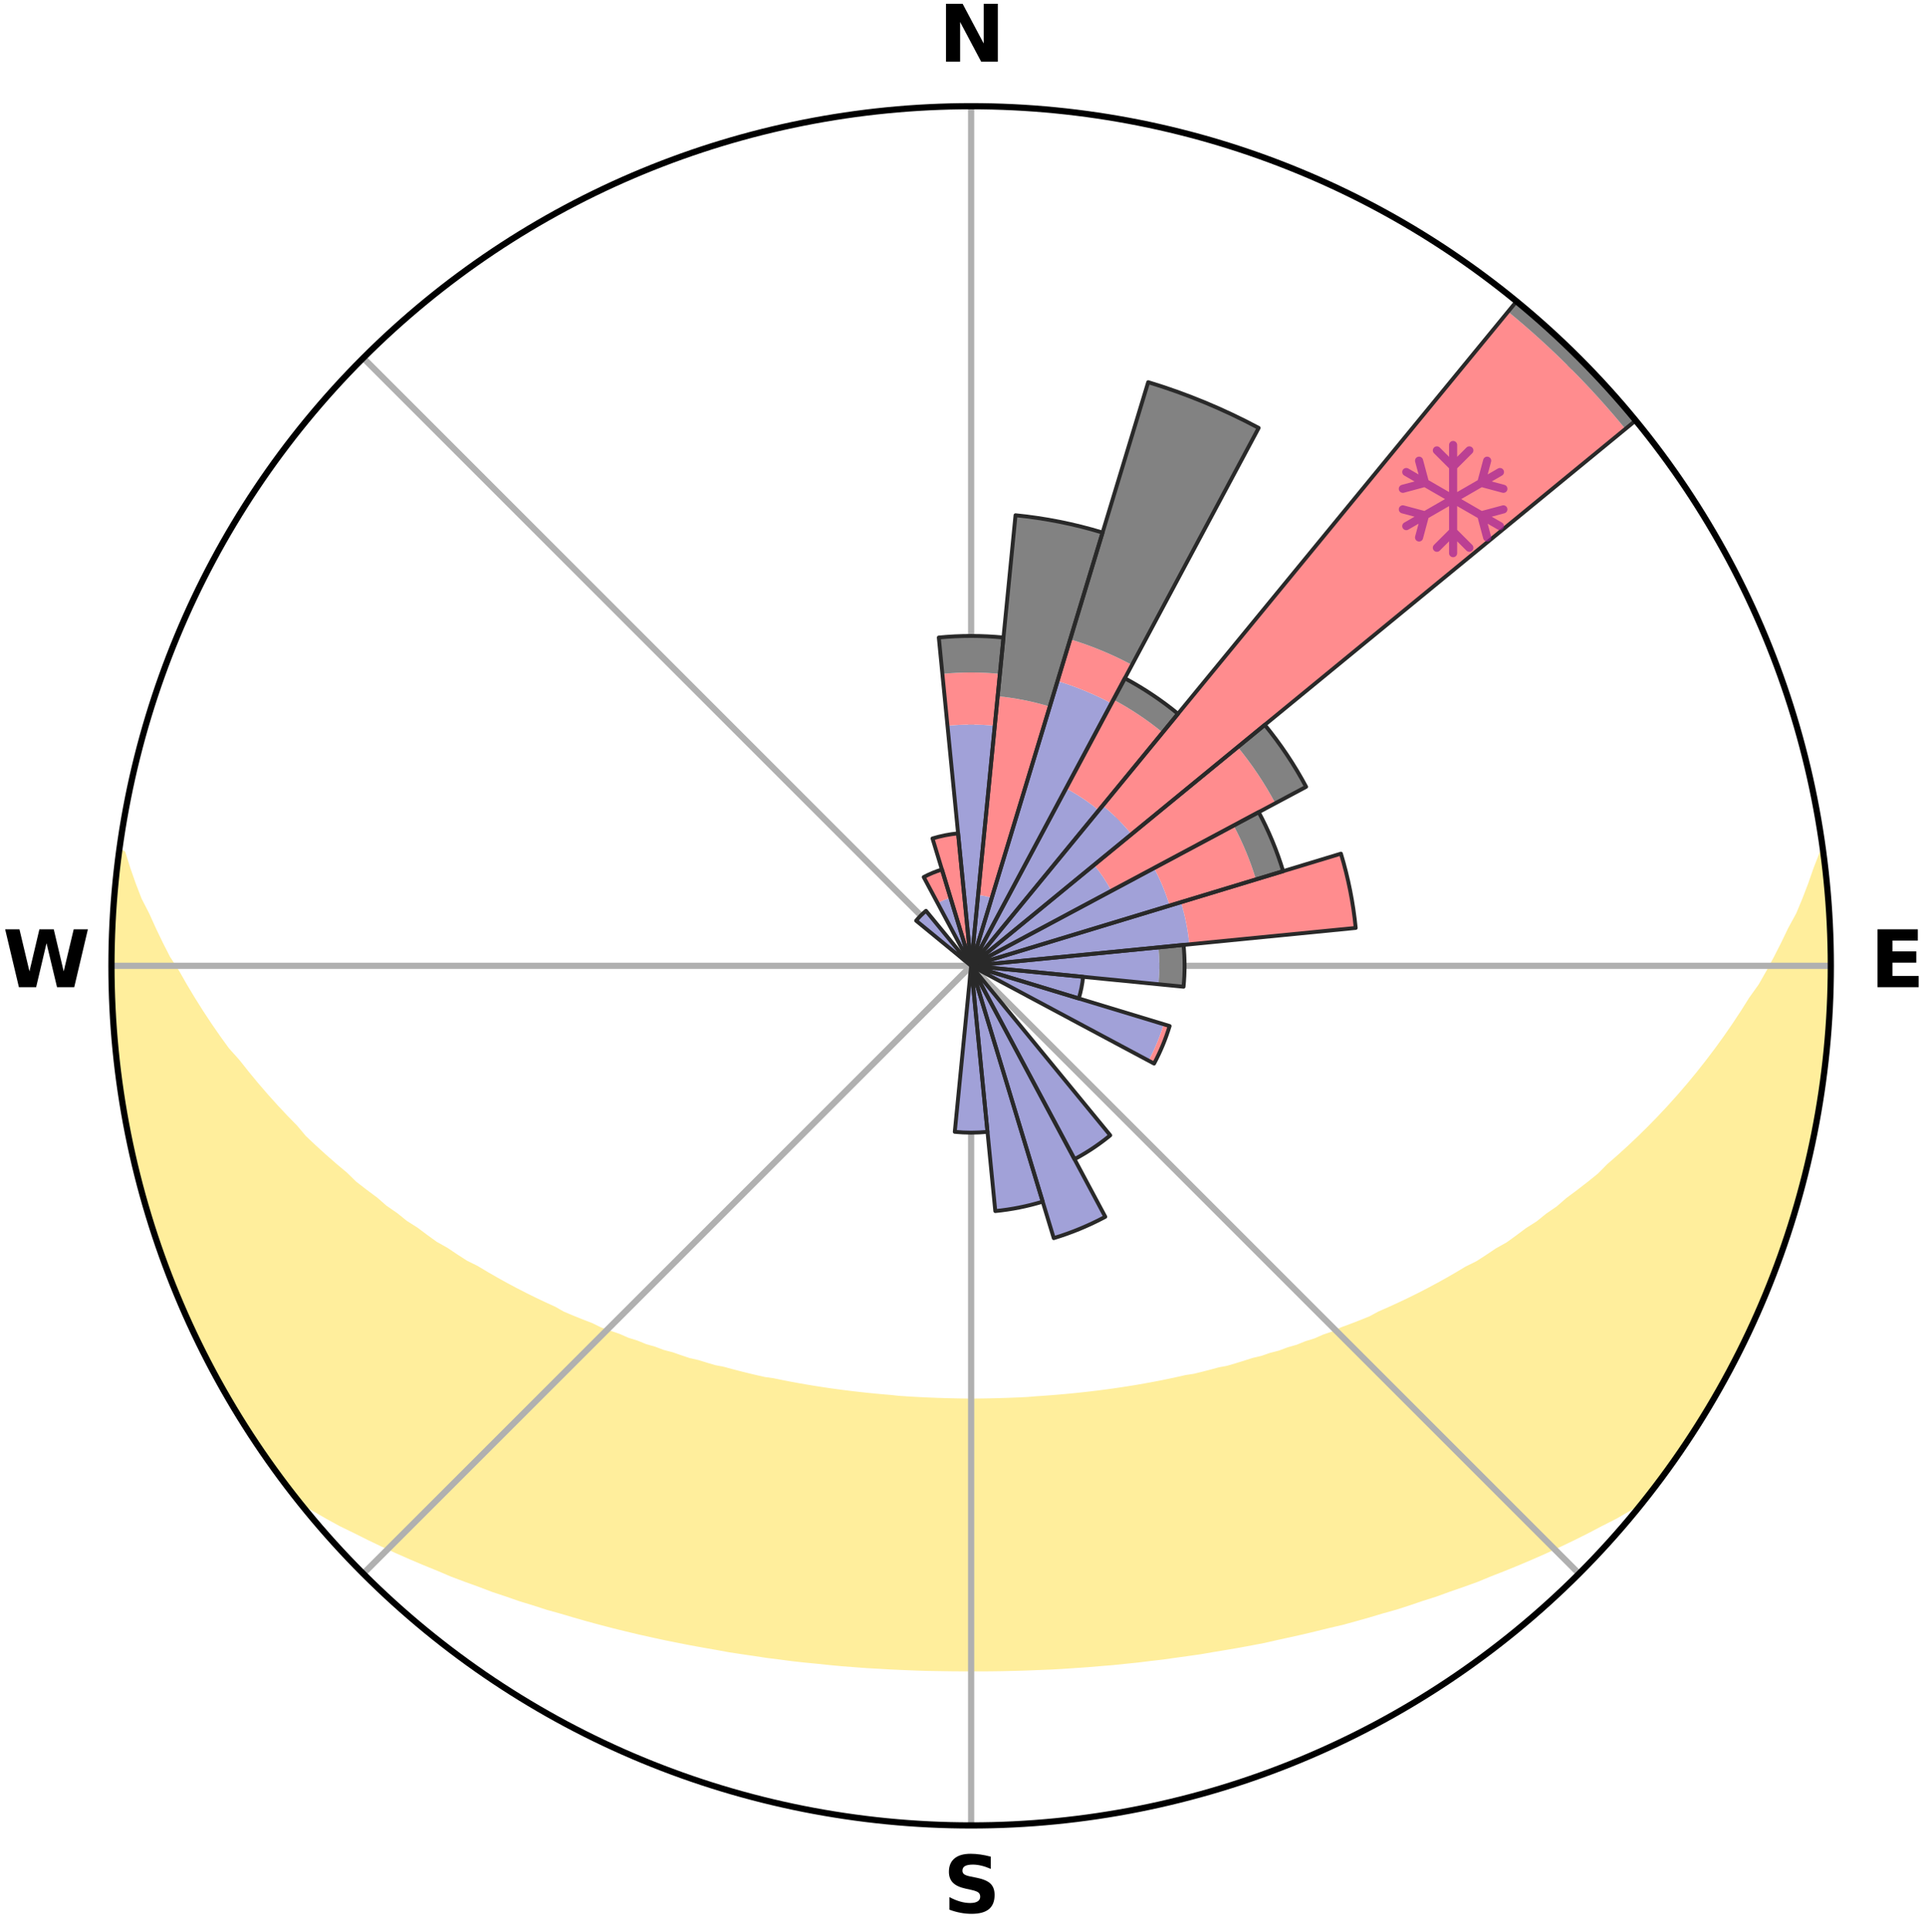 <?xml version="1.0" encoding="utf-8" standalone="no"?>
<!DOCTYPE svg PUBLIC "-//W3C//DTD SVG 1.1//EN"
  "http://www.w3.org/Graphics/SVG/1.1/DTD/svg11.dtd">
<svg xmlns:xlink="http://www.w3.org/1999/xlink" width="248.41pt" height="249.158pt" viewBox="0 0 248.41 249.158" xmlns="http://www.w3.org/2000/svg" version="1.1">
 <title>Ski Rose for Figura Praděd</title>
 <defs>
  <style type="text/css">*{stroke-linejoin: round; stroke-linecap: butt}</style>
 </defs>
 <g id="figure_1">
  <g id="patch_1">
   <path d="M 0 249.158 
L 248.41 249.158 
L 248.41 0 
L 0 0 
z
" style="fill: #ffffff"/>
  </g>
  <g id="axes_1">
   <g id="patch_2">
    <path d="M 236.135 124.579 
C 236.135 110.018 233.267 95.599 227.695 82.147 
C 222.122 68.695 213.955 56.471 203.659 46.175 
C 193.363 35.879 181.139 27.711 167.687 22.139 
C 154.235 16.567 139.815 13.699 125.255 13.699 
C 110.694 13.699 96.275 16.567 82.823 22.139 
C 69.371 27.711 57.147 35.879 46.851 46.175 
C 36.555 56.471 28.387 68.695 22.815 82.147 
C 17.243 95.599 14.375 110.018 14.375 124.579 
C 14.375 139.14 17.243 153.559 22.815 167.011 
C 28.387 180.463 36.555 192.687 46.851 202.983 
C 57.147 213.279 69.371 221.447 82.823 227.019 
C 96.275 232.591 110.694 235.459 125.255 235.459 
C 139.815 235.459 154.235 232.591 167.687 227.019 
C 181.139 221.447 193.363 213.279 203.659 202.983 
C 213.955 192.687 222.122 180.463 227.695 167.011 
C 233.267 153.559 236.135 139.14 236.135 124.579 
M 125.255 124.579 
C 125.255 124.579 125.255 124.579 125.255 124.579 
C 125.255 124.579 125.255 124.579 125.255 124.579 
C 125.255 124.579 125.255 124.579 125.255 124.579 
C 125.255 124.579 125.255 124.579 125.255 124.579 
C 125.255 124.579 125.255 124.579 125.255 124.579 
C 125.255 124.579 125.255 124.579 125.255 124.579 
C 125.255 124.579 125.255 124.579 125.255 124.579 
C 125.255 124.579 125.255 124.579 125.255 124.579 
C 125.255 124.579 125.255 124.579 125.255 124.579 
C 125.255 124.579 125.255 124.579 125.255 124.579 
C 125.255 124.579 125.255 124.579 125.255 124.579 
C 125.255 124.579 125.255 124.579 125.255 124.579 
C 125.255 124.579 125.255 124.579 125.255 124.579 
C 125.255 124.579 125.255 124.579 125.255 124.579 
C 125.255 124.579 125.255 124.579 125.255 124.579 
C 125.255 124.579 125.255 124.579 125.255 124.579 
z
" style="fill: #ffffff"/>
   </g>
   <g id="PolyCollection_1">
    <defs>
     <path id="m432a89acde" d="M 235.167 -139.049 
L 235.167 -139.049 
L 234.375 -137.012 
L 233.681 -135.019 
L 232.926 -133.053 
L 232.117 -131.115 
L 231.07 -129.199 
L 230.171 -127.326 
L 229.233 -125.486 
L 228.26 -123.68 
L 227.252 -121.908 
L 226.018 -120.18 
L 224.949 -118.482 
L 223.851 -116.819 
L 222.727 -115.194 
L 221.577 -113.605 
L 220.402 -112.053 
L 219.205 -110.538 
L 217.987 -109.061 
L 216.748 -107.622 
L 215.49 -106.22 
L 214.215 -104.857 
L 212.923 -103.532 
L 211.616 -102.244 
L 210.296 -100.995 
L 208.963 -99.784 
L 207.618 -98.61 
L 206.441 -97.415 
L 205.076 -96.313 
L 203.702 -95.249 
L 202.323 -94.221 
L 201.106 -93.161 
L 199.714 -92.203 
L 198.482 -91.207 
L 197.082 -90.319 
L 195.84 -89.387 
L 194.591 -88.485 
L 193.186 -87.696 
L 191.932 -86.855 
L 190.675 -86.044 
L 189.272 -85.349 
L 188.015 -84.597 
L 186.757 -83.872 
L 185.499 -83.175 
L 184.242 -82.504 
L 182.986 -81.86 
L 181.733 -81.242 
L 180.482 -80.649 
L 179.235 -80.081 
L 177.992 -79.537 
L 176.865 -78.919 
L 175.628 -78.421 
L 174.397 -77.945 
L 173.173 -77.49 
L 172.051 -76.959 
L 170.837 -76.546 
L 169.72 -76.054 
L 168.517 -75.68 
L 167.405 -75.227 
L 166.216 -74.89 
L 165.111 -74.473 
L 163.936 -74.169 
L 162.839 -73.787 
L 161.679 -73.515 
L 160.591 -73.165 
L 159.506 -72.831 
L 158.425 -72.512 
L 157.294 -72.296 
L 156.223 -72.006 
L 155.155 -71.73 
L 154.092 -71.468 
L 152.991 -71.299 
L 151.938 -71.061 
L 150.889 -70.835 
L 149.845 -70.622 
L 148.804 -70.42 
L 147.767 -70.229 
L 146.735 -70.049 
L 145.706 -69.88 
L 144.681 -69.721 
L 143.66 -69.572 
L 142.643 -69.432 
L 141.629 -69.302 
L 140.618 -69.18 
L 139.611 -69.067 
L 138.607 -68.962 
L 137.606 -68.865 
L 136.608 -68.776 
L 135.612 -68.695 
L 134.619 -68.621 
L 133.628 -68.554 
L 132.642 -68.47 
L 131.653 -68.42 
L 130.666 -68.378 
L 129.681 -68.342 
L 128.696 -68.312 
L 127.713 -68.289 
L 126.729 -68.272 
L 125.746 -68.262 
L 124.763 -68.262 
L 123.78 -68.275 
L 122.797 -68.295 
L 121.814 -68.321 
L 120.83 -68.353 
L 119.845 -68.392 
L 118.858 -68.438 
L 117.871 -68.49 
L 116.881 -68.549 
L 115.89 -68.615 
L 114.902 -68.722 
L 113.908 -68.806 
L 112.911 -68.898 
L 111.911 -68.997 
L 110.908 -69.105 
L 109.902 -69.22 
L 108.894 -69.344 
L 107.881 -69.477 
L 106.866 -69.619 
L 105.846 -69.771 
L 104.823 -69.932 
L 103.796 -70.103 
L 102.766 -70.285 
L 101.731 -70.478 
L 100.692 -70.682 
L 99.65 -70.897 
L 98.565 -71.047 
L 97.511 -71.284 
L 96.454 -71.535 
L 95.393 -71.799 
L 94.328 -72.076 
L 93.26 -72.368 
L 92.131 -72.585 
L 91.053 -72.905 
L 89.971 -73.24 
L 88.82 -73.499 
L 87.728 -73.865 
L 86.634 -74.248 
L 85.462 -74.553 
L 84.36 -74.97 
L 83.174 -75.309 
L 82.065 -75.762 
L 80.866 -76.137 
L 79.751 -76.628 
L 78.54 -77.042 
L 77.322 -77.475 
L 76.2 -78.028 
L 74.973 -78.504 
L 73.74 -79.002 
L 72.501 -79.523 
L 71.375 -80.164 
L 70.131 -80.732 
L 68.884 -81.324 
L 67.634 -81.942 
L 66.382 -82.585 
L 65.128 -83.255 
L 63.873 -83.952 
L 62.618 -84.675 
L 61.364 -85.427 
L 59.965 -86.121 
L 58.712 -86.931 
L 57.461 -87.77 
L 56.059 -88.558 
L 54.814 -89.458 
L 53.574 -90.389 
L 52.178 -91.276 
L 50.949 -92.27 
L 49.56 -93.225 
L 48.347 -94.284 
L 46.97 -95.31 
L 45.6 -96.372 
L 44.415 -97.53 
L 43.064 -98.664 
L 41.723 -99.836 
L 40.393 -101.045 
L 39.075 -102.291 
L 37.957 -103.621 
L 36.67 -104.94 
L 35.399 -106.298 
L 34.146 -107.693 
L 32.911 -109.126 
L 31.696 -110.597 
L 30.502 -112.105 
L 29.138 -113.628 
L 27.99 -115.214 
L 26.868 -116.836 
L 25.773 -118.495 
L 24.707 -120.189 
L 23.67 -121.919 
L 22.664 -123.684 
L 21.498 -125.485 
L 20.562 -127.321 
L 19.664 -129.189 
L 18.806 -131.09 
L 17.807 -133.035 
L 17.049 -134.998 
L 16.351 -136.987 
L 15.72 -139 
L 15.384 -139.044 
L 15.384 -139.044 
L 15.123 -137.127 
L 14.894 -135.206 
L 14.796 -133.272 
L 14.633 -131.345 
L 14.602 -129.41 
L 14.435 -127.481 
L 14.439 -125.546 
L 14.507 -123.613 
L 14.439 -121.677 
L 14.538 -119.745 
L 14.704 -117.818 
L 14.735 -115.881 
L 15.03 -113.966 
L 15.127 -112.032 
L 15.376 -110.113 
L 15.703 -108.206 
L 15.897 -106.279 
L 16.234 -104.373 
L 16.656 -102.484 
L 17.11 -100.604 
L 17.484 -98.706 
L 18.048 -96.853 
L 18.437 -94.956 
L 18.949 -93.09 
L 19.558 -91.253 
L 20.239 -89.441 
L 20.758 -87.575 
L 21.499 -85.786 
L 22.122 -83.954 
L 22.922 -82.191 
L 23.607 -80.381 
L 24.362 -78.6 
L 25.217 -76.863 
L 26.038 -75.111 
L 26.954 -73.407 
L 27.846 -71.69 
L 28.779 -69.996 
L 29.79 -68.346 
L 30.729 -66.653 
L 31.74 -65.003 
L 32.797 -63.383 
L 33.898 -61.791 
L 34.996 -60.198 
L 36.125 -58.627 
L 37.29 -57.081 
L 38.731 -55.755 
L 40.526 -54.734 
L 42.284 -53.716 
L 44.057 -52.741 
L 45.887 -51.852 
L 47.674 -50.957 
L 49.463 -50.099 
L 51.253 -49.275 
L 53.043 -48.484 
L 54.832 -47.725 
L 56.617 -46.998 
L 58.36 -46.255 
L 60.139 -45.587 
L 61.913 -44.948 
L 63.644 -44.286 
L 65.408 -43.701 
L 67.135 -43.098 
L 68.888 -42.564 
L 70.601 -42.006 
L 72.341 -41.521 
L 74.048 -41.017 
L 75.746 -40.53 
L 77.443 -40.071 
L 79.131 -39.629 
L 80.817 -39.214 
L 82.494 -38.814 
L 84.169 -38.44 
L 85.835 -38.079 
L 87.498 -37.744 
L 89.153 -37.42 
L 90.804 -37.121 
L 92.448 -36.833 
L 94.076 -36.533 
L 95.712 -36.285 
L 97.341 -36.047 
L 98.957 -35.799 
L 100.579 -35.599 
L 102.188 -35.385 
L 103.799 -35.208 
L 105.407 -35.052 
L 107.006 -34.885 
L 108.603 -34.734 
L 110.2 -34.612 
L 111.791 -34.491 
L 113.383 -34.403 
L 114.97 -34.311 
L 116.556 -34.24 
L 118.14 -34.176 
L 119.723 -34.127 
L 121.305 -34.102 
L 122.885 -34.079 
L 124.465 -34.07 
L 126.045 -34.071 
L 127.625 -34.075 
L 129.205 -34.096 
L 130.787 -34.132 
L 132.37 -34.178 
L 133.953 -34.242 
L 135.54 -34.304 
L 137.128 -34.395 
L 138.717 -34.502 
L 140.31 -34.612 
L 141.904 -34.748 
L 143.505 -34.876 
L 145.105 -35.042 
L 146.711 -35.206 
L 148.317 -35.404 
L 149.934 -35.589 
L 151.547 -35.819 
L 153.17 -36.043 
L 154.801 -36.274 
L 156.425 -36.556 
L 158.064 -36.828 
L 159.71 -37.109 
L 161.359 -37.415 
L 163.018 -37.731 
L 164.662 -38.107 
L 166.327 -38.469 
L 168.001 -38.843 
L 169.677 -39.245 
L 171.362 -39.66 
L 173.075 -40.057 
L 174.768 -40.522 
L 176.471 -41.002 
L 178.174 -41.513 
L 179.914 -41.998 
L 181.632 -42.549 
L 183.35 -43.133 
L 185.108 -43.692 
L 186.839 -44.321 
L 188.608 -44.933 
L 190.383 -45.572 
L 192.119 -46.291 
L 193.901 -46.988 
L 195.687 -47.715 
L 197.476 -48.474 
L 199.266 -49.264 
L 201.057 -50.088 
L 202.847 -50.947 
L 204.633 -51.842 
L 206.414 -52.775 
L 208.241 -53.702 
L 210 -54.72 
L 211.791 -55.745 
L 213.206 -57.092 
L 214.375 -58.633 
L 215.504 -60.205 
L 216.628 -61.78 
L 217.676 -63.407 
L 218.759 -65.011 
L 219.792 -66.647 
L 220.776 -68.313 
L 221.684 -70.022 
L 222.687 -71.678 
L 223.593 -73.388 
L 224.426 -75.134 
L 225.267 -76.876 
L 226.145 -78.601 
L 226.901 -80.382 
L 227.651 -82.165 
L 228.415 -83.943 
L 229.03 -85.779 
L 229.748 -87.576 
L 230.402 -89.397 
L 230.9 -91.269 
L 231.478 -93.114 
L 232.028 -94.968 
L 232.535 -96.834 
L 233.003 -98.711 
L 233.436 -100.596 
L 233.827 -102.49 
L 234.176 -104.392 
L 234.485 -106.3 
L 234.771 -108.212 
L 235.17 -110.108 
L 235.385 -112.031 
L 235.542 -113.96 
L 235.66 -115.89 
L 235.91 -117.811 
L 235.983 -119.745 
L 235.992 -121.679 
L 235.996 -123.613 
L 236.105 -125.546 
L 236.04 -127.48 
L 235.911 -129.41 
L 235.917 -131.347 
L 235.751 -133.275 
L 235.523 -135.197 
L 235.263 -137.113 
L 235.167 -139.049 
z
" style="stroke: #ffee9c"/>
    </defs>
    <g clip-path="url(#p9627cd9942)">
     <use xlink:href="#m432a89acde" x="0" y="249.158" style="fill: #ffee9c; stroke: #ffee9c"/>
    </g>
   </g>
   <g id="matplotlib.axis_1">
    <g id="xtick_1">
     <g id="line2d_1">
      <path d="M 125.255 124.579 
L 125.255 13.699 
" clip-path="url(#p9627cd9942)" style="fill: none; stroke: #b0b0b0; stroke-width: 0.8; stroke-linecap: square"/>
     </g>
     <g id="text_1">
      <!-- N -->
      <g transform="translate(121.07 7.958) scale(0.1 -0.1)">
       <defs>
        <path id="DejaVuSans-Bold-4e" d="M 588 4666 
L 1931 4666 
L 3628 1466 
L 3628 4666 
L 4769 4666 
L 4769 0 
L 3425 0 
L 1728 3200 
L 1728 0 
L 588 0 
L 588 4666 
z
" transform="scale(0.016)"/>
       </defs>
       <use xlink:href="#DejaVuSans-Bold-4e"/>
      </g>
     </g>
    </g>
    <g id="xtick_2">
     <g id="line2d_2">
      <path d="M 125.255 124.579 
L 203.659 46.175 
" clip-path="url(#p9627cd9942)" style="fill: none; stroke: #b0b0b0; stroke-width: 0.8; stroke-linecap: square"/>
     </g>
    </g>
    <g id="xtick_3">
     <g id="line2d_3">
      <path d="M 125.255 124.579 
L 236.135 124.579 
" clip-path="url(#p9627cd9942)" style="fill: none; stroke: #b0b0b0; stroke-width: 0.8; stroke-linecap: square"/>
     </g>
     <g id="text_2">
      <!-- E -->
      <g transform="translate(241.219 127.338) scale(0.1 -0.1)">
       <defs>
        <path id="DejaVuSans-Bold-45" d="M 588 4666 
L 3834 4666 
L 3834 3756 
L 1791 3756 
L 1791 2888 
L 3713 2888 
L 3713 1978 
L 1791 1978 
L 1791 909 
L 3903 909 
L 3903 0 
L 588 0 
L 588 4666 
z
" transform="scale(0.016)"/>
       </defs>
       <use xlink:href="#DejaVuSans-Bold-45"/>
      </g>
     </g>
    </g>
    <g id="xtick_4">
     <g id="line2d_4">
      <path d="M 125.255 124.579 
L 203.659 202.983 
" clip-path="url(#p9627cd9942)" style="fill: none; stroke: #b0b0b0; stroke-width: 0.8; stroke-linecap: square"/>
     </g>
    </g>
    <g id="xtick_5">
     <g id="line2d_5">
      <path d="M 125.255 124.579 
L 125.255 235.459 
" clip-path="url(#p9627cd9942)" style="fill: none; stroke: #b0b0b0; stroke-width: 0.8; stroke-linecap: square"/>
     </g>
     <g id="text_3">
      <!-- S -->
      <g transform="translate(121.654 246.718) scale(0.1 -0.1)">
       <defs>
        <path id="DejaVuSans-Bold-53" d="M 3834 4519 
L 3834 3531 
Q 3450 3703 3084 3790 
Q 2719 3878 2394 3878 
Q 1963 3878 1756 3759 
Q 1550 3641 1550 3391 
Q 1550 3203 1689 3098 
Q 1828 2994 2194 2919 
L 2706 2816 
Q 3484 2659 3812 2340 
Q 4141 2022 4141 1434 
Q 4141 663 3683 286 
Q 3225 -91 2284 -91 
Q 1841 -91 1394 -6 
Q 947 78 500 244 
L 500 1259 
Q 947 1022 1364 901 
Q 1781 781 2169 781 
Q 2563 781 2772 912 
Q 2981 1044 2981 1288 
Q 2981 1506 2839 1625 
Q 2697 1744 2272 1838 
L 1806 1941 
Q 1106 2091 782 2419 
Q 459 2747 459 3303 
Q 459 4000 909 4375 
Q 1359 4750 2203 4750 
Q 2588 4750 2994 4692 
Q 3400 4634 3834 4519 
z
" transform="scale(0.016)"/>
       </defs>
       <use xlink:href="#DejaVuSans-Bold-53"/>
      </g>
     </g>
    </g>
    <g id="xtick_6">
     <g id="line2d_6">
      <path d="M 125.255 124.579 
L 46.851 202.983 
" clip-path="url(#p9627cd9942)" style="fill: none; stroke: #b0b0b0; stroke-width: 0.8; stroke-linecap: square"/>
     </g>
    </g>
    <g id="xtick_7">
     <g id="line2d_7">
      <path d="M 125.255 124.579 
L 14.375 124.579 
" clip-path="url(#p9627cd9942)" style="fill: none; stroke: #b0b0b0; stroke-width: 0.8; stroke-linecap: square"/>
     </g>
     <g id="text_4">
      <!-- W -->
      <g transform="translate(0.36 127.338) scale(0.1 -0.1)">
       <defs>
        <path id="DejaVuSans-Bold-57" d="M 191 4666 
L 1344 4666 
L 2150 1275 
L 2950 4666 
L 4109 4666 
L 4909 1275 
L 5716 4666 
L 6859 4666 
L 5759 0 
L 4372 0 
L 3525 3547 
L 2688 0 
L 1300 0 
L 191 4666 
z
" transform="scale(0.016)"/>
       </defs>
       <use xlink:href="#DejaVuSans-Bold-57"/>
      </g>
     </g>
    </g>
    <g id="xtick_8">
     <g id="line2d_8">
      <path d="M 125.255 124.579 
L 46.851 46.175 
" clip-path="url(#p9627cd9942)" style="fill: none; stroke: #b0b0b0; stroke-width: 0.8; stroke-linecap: square"/>
     </g>
    </g>
   </g>
   <g id="matplotlib.axis_2"/>
   <g id="patch_3">
    <path d="M 125.255 124.579 
C 125.255 124.579 125.255 124.579 125.255 124.579 
C 125.255 124.579 125.255 124.579 125.255 124.579 
L 125.255 124.579 
C 125.255 124.579 125.255 124.579 125.255 124.579 
C 125.255 124.579 125.255 124.579 125.255 124.579 
z
" clip-path="url(#p9627cd9942)" style="fill: #d9d9d9"/>
   </g>
   <g id="patch_4">
    <path d="M 125.255 124.579 
C 125.255 124.579 125.255 124.579 125.255 124.579 
C 125.255 124.579 125.255 124.579 125.255 124.579 
L 125.255 124.579 
C 125.255 124.579 125.255 124.579 125.255 124.579 
C 125.255 124.579 125.255 124.579 125.255 124.579 
z
" clip-path="url(#p9627cd9942)" style="fill: #d9d9d9"/>
   </g>
   <g id="patch_5">
    <path d="M 125.255 124.579 
C 125.255 124.579 125.255 124.579 125.255 124.579 
C 125.255 124.579 125.255 124.579 125.255 124.579 
L 125.255 124.579 
C 125.255 124.579 125.255 124.579 125.255 124.579 
C 125.255 124.579 125.255 124.579 125.255 124.579 
z
" clip-path="url(#p9627cd9942)" style="fill: #d9d9d9"/>
   </g>
   <g id="patch_6">
    <path d="M 125.255 124.579 
C 125.255 124.579 125.255 124.579 125.255 124.579 
C 125.255 124.579 125.255 124.579 125.255 124.579 
L 125.255 124.579 
C 125.255 124.579 125.255 124.579 125.255 124.579 
C 125.255 124.579 125.255 124.579 125.255 124.579 
z
" clip-path="url(#p9627cd9942)" style="fill: #d9d9d9"/>
   </g>
   <g id="patch_7">
    <path d="M 125.255 124.579 
C 125.255 124.579 125.255 124.579 125.255 124.579 
C 125.255 124.579 125.255 124.579 125.255 124.579 
L 125.255 124.579 
C 125.255 124.579 125.255 124.579 125.255 124.579 
C 125.255 124.579 125.255 124.579 125.255 124.579 
z
" clip-path="url(#p9627cd9942)" style="fill: #d9d9d9"/>
   </g>
   <g id="patch_8">
    <path d="M 125.255 124.579 
C 125.255 124.579 125.255 124.579 125.255 124.579 
C 125.255 124.579 125.255 124.579 125.255 124.579 
L 125.255 124.579 
C 125.255 124.579 125.255 124.579 125.255 124.579 
C 125.255 124.579 125.255 124.579 125.255 124.579 
z
" clip-path="url(#p9627cd9942)" style="fill: #d9d9d9"/>
   </g>
   <g id="patch_9">
    <path d="M 125.255 124.579 
C 125.255 124.579 125.255 124.579 125.255 124.579 
C 125.255 124.579 125.255 124.579 125.255 124.579 
L 125.255 124.579 
C 125.255 124.579 125.255 124.579 125.255 124.579 
C 125.255 124.579 125.255 124.579 125.255 124.579 
z
" clip-path="url(#p9627cd9942)" style="fill: #d9d9d9"/>
   </g>
   <g id="patch_10">
    <path d="M 125.255 124.579 
C 125.255 124.579 125.255 124.579 125.255 124.579 
C 125.255 124.579 125.255 124.579 125.255 124.579 
L 125.255 124.579 
C 125.255 124.579 125.255 124.579 125.255 124.579 
C 125.255 124.579 125.255 124.579 125.255 124.579 
z
" clip-path="url(#p9627cd9942)" style="fill: #d9d9d9"/>
   </g>
   <g id="patch_11">
    <path d="M 125.255 124.579 
C 125.255 124.579 125.255 124.579 125.255 124.579 
C 125.255 124.579 125.255 124.579 125.255 124.579 
L 125.255 124.579 
C 125.255 124.579 125.255 124.579 125.255 124.579 
C 125.255 124.579 125.255 124.579 125.255 124.579 
z
" clip-path="url(#p9627cd9942)" style="fill: #d9d9d9"/>
   </g>
   <g id="patch_12">
    <path d="M 125.255 124.579 
C 125.255 124.579 125.255 124.579 125.255 124.579 
C 125.255 124.579 125.255 124.579 125.255 124.579 
L 125.255 124.579 
C 125.255 124.579 125.255 124.579 125.255 124.579 
C 125.255 124.579 125.255 124.579 125.255 124.579 
z
" clip-path="url(#p9627cd9942)" style="fill: #d9d9d9"/>
   </g>
   <g id="patch_13">
    <path d="M 125.255 124.579 
C 125.255 124.579 125.255 124.579 125.255 124.579 
C 125.255 124.579 125.255 124.579 125.255 124.579 
L 125.255 124.579 
C 125.255 124.579 125.255 124.579 125.255 124.579 
C 125.255 124.579 125.255 124.579 125.255 124.579 
z
" clip-path="url(#p9627cd9942)" style="fill: #d9d9d9"/>
   </g>
   <g id="patch_14">
    <path d="M 125.255 124.579 
C 125.255 124.579 125.255 124.579 125.255 124.579 
C 125.255 124.579 125.255 124.579 125.255 124.579 
L 125.255 124.579 
C 125.255 124.579 125.255 124.579 125.255 124.579 
C 125.255 124.579 125.255 124.579 125.255 124.579 
z
" clip-path="url(#p9627cd9942)" style="fill: #d9d9d9"/>
   </g>
   <g id="patch_15">
    <path d="M 125.255 124.579 
C 125.255 124.579 125.255 124.579 125.255 124.579 
C 125.255 124.579 125.255 124.579 125.255 124.579 
L 125.255 124.579 
C 125.255 124.579 125.255 124.579 125.255 124.579 
C 125.255 124.579 125.255 124.579 125.255 124.579 
z
" clip-path="url(#p9627cd9942)" style="fill: #d9d9d9"/>
   </g>
   <g id="patch_16">
    <path d="M 125.255 124.579 
C 125.255 124.579 125.255 124.579 125.255 124.579 
C 125.255 124.579 125.255 124.579 125.255 124.579 
L 125.255 124.579 
C 125.255 124.579 125.255 124.579 125.255 124.579 
C 125.255 124.579 125.255 124.579 125.255 124.579 
z
" clip-path="url(#p9627cd9942)" style="fill: #d9d9d9"/>
   </g>
   <g id="patch_17">
    <path d="M 125.255 124.579 
C 125.255 124.579 125.255 124.579 125.255 124.579 
C 125.255 124.579 125.255 124.579 125.255 124.579 
L 125.255 124.579 
C 125.255 124.579 125.255 124.579 125.255 124.579 
C 125.255 124.579 125.255 124.579 125.255 124.579 
z
" clip-path="url(#p9627cd9942)" style="fill: #d9d9d9"/>
   </g>
   <g id="patch_18">
    <path d="M 125.255 124.579 
C 125.255 124.579 125.255 124.579 125.255 124.579 
C 125.255 124.579 125.255 124.579 125.255 124.579 
L 125.255 124.579 
C 125.255 124.579 125.255 124.579 125.255 124.579 
C 125.255 124.579 125.255 124.579 125.255 124.579 
z
" clip-path="url(#p9627cd9942)" style="fill: #d9d9d9"/>
   </g>
   <g id="patch_19">
    <path d="M 125.255 124.579 
C 125.255 124.579 125.255 124.579 125.255 124.579 
C 125.255 124.579 125.255 124.579 125.255 124.579 
L 125.255 124.579 
C 125.255 124.579 125.255 124.579 125.255 124.579 
C 125.255 124.579 125.255 124.579 125.255 124.579 
z
" clip-path="url(#p9627cd9942)" style="fill: #d9d9d9"/>
   </g>
   <g id="patch_20">
    <path d="M 125.255 124.579 
C 125.255 124.579 125.255 124.579 125.255 124.579 
C 125.255 124.579 125.255 124.579 125.255 124.579 
L 125.255 124.579 
C 125.255 124.579 125.255 124.579 125.255 124.579 
C 125.255 124.579 125.255 124.579 125.255 124.579 
z
" clip-path="url(#p9627cd9942)" style="fill: #d9d9d9"/>
   </g>
   <g id="patch_21">
    <path d="M 125.255 124.579 
C 125.255 124.579 125.255 124.579 125.255 124.579 
C 125.255 124.579 125.255 124.579 125.255 124.579 
L 125.255 124.579 
C 125.255 124.579 125.255 124.579 125.255 124.579 
C 125.255 124.579 125.255 124.579 125.255 124.579 
z
" clip-path="url(#p9627cd9942)" style="fill: #d9d9d9"/>
   </g>
   <g id="patch_22">
    <path d="M 125.255 124.579 
C 125.255 124.579 125.255 124.579 125.255 124.579 
C 125.255 124.579 125.255 124.579 125.255 124.579 
L 125.255 124.579 
C 125.255 124.579 125.255 124.579 125.255 124.579 
C 125.255 124.579 125.255 124.579 125.255 124.579 
z
" clip-path="url(#p9627cd9942)" style="fill: #d9d9d9"/>
   </g>
   <g id="patch_23">
    <path d="M 125.255 124.579 
C 125.255 124.579 125.255 124.579 125.255 124.579 
C 125.255 124.579 125.255 124.579 125.255 124.579 
L 125.255 124.579 
C 125.255 124.579 125.255 124.579 125.255 124.579 
C 125.255 124.579 125.255 124.579 125.255 124.579 
z
" clip-path="url(#p9627cd9942)" style="fill: #d9d9d9"/>
   </g>
   <g id="patch_24">
    <path d="M 125.255 124.579 
C 125.255 124.579 125.255 124.579 125.255 124.579 
C 125.255 124.579 125.255 124.579 125.255 124.579 
L 125.255 124.579 
C 125.255 124.579 125.255 124.579 125.255 124.579 
C 125.255 124.579 125.255 124.579 125.255 124.579 
z
" clip-path="url(#p9627cd9942)" style="fill: #d9d9d9"/>
   </g>
   <g id="patch_25">
    <path d="M 125.255 124.579 
C 125.255 124.579 125.255 124.579 125.255 124.579 
C 125.255 124.579 125.255 124.579 125.255 124.579 
L 125.255 124.579 
C 125.255 124.579 125.255 124.579 125.255 124.579 
C 125.255 124.579 125.255 124.579 125.255 124.579 
z
" clip-path="url(#p9627cd9942)" style="fill: #d9d9d9"/>
   </g>
   <g id="patch_26">
    <path d="M 125.255 124.579 
C 125.255 124.579 125.255 124.579 125.255 124.579 
C 125.255 124.579 125.255 124.579 125.255 124.579 
L 125.255 124.579 
C 125.255 124.579 125.255 124.579 125.255 124.579 
C 125.255 124.579 125.255 124.579 125.255 124.579 
z
" clip-path="url(#p9627cd9942)" style="fill: #d9d9d9"/>
   </g>
   <g id="patch_27">
    <path d="M 125.255 124.579 
C 125.255 124.579 125.255 124.579 125.255 124.579 
C 125.255 124.579 125.255 124.579 125.255 124.579 
L 125.255 124.579 
C 125.255 124.579 125.255 124.579 125.255 124.579 
C 125.255 124.579 125.255 124.579 125.255 124.579 
z
" clip-path="url(#p9627cd9942)" style="fill: #d9d9d9"/>
   </g>
   <g id="patch_28">
    <path d="M 125.255 124.579 
C 125.255 124.579 125.255 124.579 125.255 124.579 
C 125.255 124.579 125.255 124.579 125.255 124.579 
L 125.255 124.579 
C 125.255 124.579 125.255 124.579 125.255 124.579 
C 125.255 124.579 125.255 124.579 125.255 124.579 
z
" clip-path="url(#p9627cd9942)" style="fill: #d9d9d9"/>
   </g>
   <g id="patch_29">
    <path d="M 125.255 124.579 
C 125.255 124.579 125.255 124.579 125.255 124.579 
C 125.255 124.579 125.255 124.579 125.255 124.579 
L 125.255 124.579 
C 125.255 124.579 125.255 124.579 125.255 124.579 
C 125.255 124.579 125.255 124.579 125.255 124.579 
z
" clip-path="url(#p9627cd9942)" style="fill: #d9d9d9"/>
   </g>
   <g id="patch_30">
    <path d="M 125.255 124.579 
C 125.255 124.579 125.255 124.579 125.255 124.579 
C 125.255 124.579 125.255 124.579 125.255 124.579 
L 125.255 124.579 
C 125.255 124.579 125.255 124.579 125.255 124.579 
C 125.255 124.579 125.255 124.579 125.255 124.579 
z
" clip-path="url(#p9627cd9942)" style="fill: #d9d9d9"/>
   </g>
   <g id="patch_31">
    <path d="M 125.255 124.579 
C 125.255 124.579 125.255 124.579 125.255 124.579 
C 125.255 124.579 125.255 124.579 125.255 124.579 
L 125.255 124.579 
C 125.255 124.579 125.255 124.579 125.255 124.579 
C 125.255 124.579 125.255 124.579 125.255 124.579 
z
" clip-path="url(#p9627cd9942)" style="fill: #d9d9d9"/>
   </g>
   <g id="patch_32">
    <path d="M 125.255 124.579 
C 125.255 124.579 125.255 124.579 125.255 124.579 
C 125.255 124.579 125.255 124.579 125.255 124.579 
L 125.255 124.579 
C 125.255 124.579 125.255 124.579 125.255 124.579 
C 125.255 124.579 125.255 124.579 125.255 124.579 
z
" clip-path="url(#p9627cd9942)" style="fill: #d9d9d9"/>
   </g>
   <g id="patch_33">
    <path d="M 125.255 124.579 
C 125.255 124.579 125.255 124.579 125.255 124.579 
C 125.255 124.579 125.255 124.579 125.255 124.579 
L 125.255 124.579 
C 125.255 124.579 125.255 124.579 125.255 124.579 
C 125.255 124.579 125.255 124.579 125.255 124.579 
z
" clip-path="url(#p9627cd9942)" style="fill: #d9d9d9"/>
   </g>
   <g id="patch_34">
    <path d="M 125.255 124.579 
C 125.255 124.579 125.255 124.579 125.255 124.579 
C 125.255 124.579 125.255 124.579 125.255 124.579 
L 125.255 124.579 
C 125.255 124.579 125.255 124.579 125.255 124.579 
C 125.255 124.579 125.255 124.579 125.255 124.579 
z
" clip-path="url(#p9627cd9942)" style="fill: #d9d9d9"/>
   </g>
   <g id="patch_35">
    <path d="M 125.255 124.579 
C 125.255 124.579 125.255 124.579 125.255 124.579 
C 125.255 124.579 125.255 124.579 125.255 124.579 
L 128.305 93.61 
C 127.291 93.51 126.273 93.46 125.255 93.46 
C 124.236 93.46 123.218 93.51 122.205 93.61 
z
" clip-path="url(#p9627cd9942)" style="fill: #a1a1d8"/>
   </g>
   <g id="patch_36">
    <path d="M 125.255 124.579 
C 125.255 124.579 125.255 124.579 125.255 124.579 
C 125.255 124.579 125.255 124.579 125.255 124.579 
L 127.919 115.798 
C 127.631 115.711 127.34 115.637 127.045 115.579 
C 126.751 115.52 126.453 115.476 126.154 115.447 
z
" clip-path="url(#p9627cd9942)" style="fill: #a1a1d8"/>
   </g>
   <g id="patch_37">
    <path d="M 125.255 124.579 
C 125.255 124.579 125.255 124.579 125.255 124.579 
C 125.255 124.579 125.255 124.579 125.255 124.579 
L 143.351 90.724 
C 142.243 90.132 141.106 89.594 139.945 89.113 
C 138.784 88.632 137.601 88.209 136.398 87.844 
z
" clip-path="url(#p9627cd9942)" style="fill: #a1a1d8"/>
   </g>
   <g id="patch_38">
    <path d="M 125.255 124.579 
C 125.255 124.579 125.255 124.579 125.255 124.579 
C 125.255 124.579 125.255 124.579 125.255 124.579 
L 141.721 104.516 
C 141.064 103.977 140.381 103.47 139.675 102.998 
C 138.968 102.526 138.239 102.089 137.49 101.689 
z
" clip-path="url(#p9627cd9942)" style="fill: #a1a1d8"/>
   </g>
   <g id="patch_39">
    <path d="M 125.255 124.579 
C 125.255 124.579 125.255 124.579 125.255 124.579 
C 125.255 124.579 125.255 124.579 125.255 124.579 
L 145.936 107.607 
C 145.38 106.93 144.792 106.28 144.173 105.661 
C 143.553 105.042 142.904 104.454 142.227 103.898 
z
" clip-path="url(#p9627cd9942)" style="fill: #a1a1d8"/>
   </g>
   <g id="patch_40">
    <path d="M 125.255 124.579 
C 125.255 124.579 125.255 124.579 125.255 124.579 
C 125.255 124.579 125.255 124.579 125.255 124.579 
L 143.351 114.906 
C 143.035 114.314 142.689 113.738 142.316 113.179 
C 141.943 112.621 141.543 112.081 141.116 111.562 
z
" clip-path="url(#p9627cd9942)" style="fill: #a1a1d8"/>
   </g>
   <g id="patch_41">
    <path d="M 125.255 124.579 
C 125.255 124.579 125.255 124.579 125.255 124.579 
C 125.255 124.579 125.255 124.579 125.255 124.579 
L 150.857 116.813 
C 150.602 115.975 150.307 115.15 149.972 114.341 
C 149.637 113.532 149.262 112.74 148.85 111.967 
z
" clip-path="url(#p9627cd9942)" style="fill: #a1a1d8"/>
   </g>
   <g id="patch_42">
    <path d="M 125.255 124.579 
C 125.255 124.579 125.255 124.579 125.255 124.579 
C 125.255 124.579 125.255 124.579 125.255 124.579 
L 153.403 121.807 
C 153.312 120.885 153.176 119.969 152.995 119.061 
C 152.815 118.153 152.59 117.255 152.321 116.369 
z
" clip-path="url(#p9627cd9942)" style="fill: #a1a1d8"/>
   </g>
   <g id="patch_43">
    <path d="M 125.255 124.579 
C 125.255 124.579 125.255 124.579 125.255 124.579 
C 125.255 124.579 125.255 124.579 125.255 124.579 
L 149.417 126.959 
C 149.495 126.168 149.534 125.374 149.534 124.579 
C 149.534 123.784 149.495 122.99 149.417 122.199 
z
" clip-path="url(#p9627cd9942)" style="fill: #a1a1d8"/>
   </g>
   <g id="patch_44">
    <path d="M 125.255 124.579 
C 125.255 124.579 125.255 124.579 125.255 124.579 
C 125.255 124.579 125.255 124.579 125.255 124.579 
L 139.139 128.791 
C 139.277 128.336 139.393 127.875 139.485 127.41 
C 139.578 126.944 139.648 126.474 139.694 126.001 
z
" clip-path="url(#p9627cd9942)" style="fill: #a1a1d8"/>
   </g>
   <g id="patch_45">
    <path d="M 125.255 124.579 
C 125.255 124.579 125.255 124.579 125.255 124.579 
C 125.255 124.579 125.255 124.579 125.255 124.579 
L 148.145 136.814 
C 148.546 136.065 148.909 135.297 149.234 134.512 
C 149.559 133.727 149.846 132.926 150.092 132.113 
z
" clip-path="url(#p9627cd9942)" style="fill: #a1a1d8"/>
   </g>
   <g id="patch_46">
    <path d="M 125.255 124.579 
C 125.255 124.579 125.255 124.579 125.255 124.579 
C 125.255 124.579 125.255 124.579 125.255 124.579 
L 125.255 124.579 
C 125.255 124.579 125.255 124.579 125.255 124.579 
C 125.255 124.579 125.255 124.579 125.255 124.579 
z
" clip-path="url(#p9627cd9942)" style="fill: #a1a1d8"/>
   </g>
   <g id="patch_47">
    <path d="M 125.255 124.579 
C 125.255 124.579 125.255 124.579 125.255 124.579 
C 125.255 124.579 125.255 124.579 125.255 124.579 
L 125.255 124.579 
C 125.255 124.579 125.255 124.579 125.255 124.579 
C 125.255 124.579 125.255 124.579 125.255 124.579 
z
" clip-path="url(#p9627cd9942)" style="fill: #a1a1d8"/>
   </g>
   <g id="patch_48">
    <path d="M 125.255 124.579 
C 125.255 124.579 125.255 124.579 125.255 124.579 
C 125.255 124.579 125.255 124.579 125.255 124.579 
L 138.588 149.523 
C 139.404 149.087 140.199 148.611 140.969 148.096 
C 141.738 147.582 142.482 147.03 143.198 146.443 
z
" clip-path="url(#p9627cd9942)" style="fill: #a1a1d8"/>
   </g>
   <g id="patch_49">
    <path d="M 125.255 124.579 
C 125.255 124.579 125.255 124.579 125.255 124.579 
C 125.255 124.579 125.255 124.579 125.255 124.579 
L 135.91 159.704 
C 137.06 159.356 138.192 158.951 139.302 158.491 
C 140.412 158.031 141.498 157.517 142.558 156.951 
z
" clip-path="url(#p9627cd9942)" style="fill: #a1a1d8"/>
   </g>
   <g id="patch_50">
    <path d="M 125.255 124.579 
C 125.255 124.579 125.255 124.579 125.255 124.579 
C 125.255 124.579 125.255 124.579 125.255 124.579 
L 128.371 156.214 
C 129.406 156.112 130.436 155.96 131.456 155.757 
C 132.477 155.554 133.487 155.301 134.483 154.999 
z
" clip-path="url(#p9627cd9942)" style="fill: #a1a1d8"/>
   </g>
   <g id="patch_51">
    <path d="M 125.255 124.579 
C 125.255 124.579 125.255 124.579 125.255 124.579 
C 125.255 124.579 125.255 124.579 125.255 124.579 
L 123.145 145.996 
C 123.846 146.065 124.55 146.1 125.255 146.1 
C 125.959 146.1 126.663 146.065 127.364 145.996 
z
" clip-path="url(#p9627cd9942)" style="fill: #a1a1d8"/>
   </g>
   <g id="patch_52">
    <path d="M 125.255 124.579 
C 125.255 124.579 125.255 124.579 125.255 124.579 
C 125.255 124.579 125.255 124.579 125.255 124.579 
L 125.255 124.579 
C 125.255 124.579 125.255 124.579 125.255 124.579 
C 125.255 124.579 125.255 124.579 125.255 124.579 
z
" clip-path="url(#p9627cd9942)" style="fill: #a1a1d8"/>
   </g>
   <g id="patch_53">
    <path d="M 125.255 124.579 
C 125.255 124.579 125.255 124.579 125.255 124.579 
C 125.255 124.579 125.255 124.579 125.255 124.579 
L 125.255 124.579 
C 125.255 124.579 125.255 124.579 125.255 124.579 
C 125.255 124.579 125.255 124.579 125.255 124.579 
z
" clip-path="url(#p9627cd9942)" style="fill: #a1a1d8"/>
   </g>
   <g id="patch_54">
    <path d="M 125.255 124.579 
C 125.255 124.579 125.255 124.579 125.255 124.579 
C 125.255 124.579 125.255 124.579 125.255 124.579 
L 125.255 124.579 
C 125.255 124.579 125.255 124.579 125.255 124.579 
C 125.255 124.579 125.255 124.579 125.255 124.579 
z
" clip-path="url(#p9627cd9942)" style="fill: #a1a1d8"/>
   </g>
   <g id="patch_55">
    <path d="M 125.255 124.579 
C 125.255 124.579 125.255 124.579 125.255 124.579 
C 125.255 124.579 125.255 124.579 125.255 124.579 
L 125.255 124.579 
C 125.255 124.579 125.255 124.579 125.255 124.579 
C 125.255 124.579 125.255 124.579 125.255 124.579 
z
" clip-path="url(#p9627cd9942)" style="fill: #a1a1d8"/>
   </g>
   <g id="patch_56">
    <path d="M 125.255 124.579 
C 125.255 124.579 125.255 124.579 125.255 124.579 
C 125.255 124.579 125.255 124.579 125.255 124.579 
L 125.255 124.579 
C 125.255 124.579 125.255 124.579 125.255 124.579 
C 125.255 124.579 125.255 124.579 125.255 124.579 
z
" clip-path="url(#p9627cd9942)" style="fill: #a1a1d8"/>
   </g>
   <g id="patch_57">
    <path d="M 125.255 124.579 
C 125.255 124.579 125.255 124.579 125.255 124.579 
C 125.255 124.579 125.255 124.579 125.255 124.579 
L 125.255 124.579 
C 125.255 124.579 125.255 124.579 125.255 124.579 
C 125.255 124.579 125.255 124.579 125.255 124.579 
z
" clip-path="url(#p9627cd9942)" style="fill: #a1a1d8"/>
   </g>
   <g id="patch_58">
    <path d="M 125.255 124.579 
C 125.255 124.579 125.255 124.579 125.255 124.579 
C 125.255 124.579 125.255 124.579 125.255 124.579 
L 125.255 124.579 
C 125.255 124.579 125.255 124.579 125.255 124.579 
C 125.255 124.579 125.255 124.579 125.255 124.579 
z
" clip-path="url(#p9627cd9942)" style="fill: #a1a1d8"/>
   </g>
   <g id="patch_59">
    <path d="M 125.255 124.579 
C 125.255 124.579 125.255 124.579 125.255 124.579 
C 125.255 124.579 125.255 124.579 125.255 124.579 
L 125.255 124.579 
C 125.255 124.579 125.255 124.579 125.255 124.579 
C 125.255 124.579 125.255 124.579 125.255 124.579 
z
" clip-path="url(#p9627cd9942)" style="fill: #a1a1d8"/>
   </g>
   <g id="patch_60">
    <path d="M 125.255 124.579 
C 125.255 124.579 125.255 124.579 125.255 124.579 
C 125.255 124.579 125.255 124.579 125.255 124.579 
L 125.255 124.579 
C 125.255 124.579 125.255 124.579 125.255 124.579 
C 125.255 124.579 125.255 124.579 125.255 124.579 
z
" clip-path="url(#p9627cd9942)" style="fill: #a1a1d8"/>
   </g>
   <g id="patch_61">
    <path d="M 125.255 124.579 
C 125.255 124.579 125.255 124.579 125.255 124.579 
C 125.255 124.579 125.255 124.579 125.255 124.579 
L 125.255 124.579 
C 125.255 124.579 125.255 124.579 125.255 124.579 
C 125.255 124.579 125.255 124.579 125.255 124.579 
z
" clip-path="url(#p9627cd9942)" style="fill: #a1a1d8"/>
   </g>
   <g id="patch_62">
    <path d="M 125.255 124.579 
C 125.255 124.579 125.255 124.579 125.255 124.579 
C 125.255 124.579 125.255 124.579 125.255 124.579 
L 125.255 124.579 
C 125.255 124.579 125.255 124.579 125.255 124.579 
C 125.255 124.579 125.255 124.579 125.255 124.579 
z
" clip-path="url(#p9627cd9942)" style="fill: #a1a1d8"/>
   </g>
   <g id="patch_63">
    <path d="M 125.255 124.579 
C 125.255 124.579 125.255 124.579 125.255 124.579 
C 125.255 124.579 125.255 124.579 125.255 124.579 
L 119.433 117.486 
C 119.201 117.676 118.978 117.878 118.766 118.09 
C 118.554 118.303 118.352 118.525 118.161 118.758 
z
" clip-path="url(#p9627cd9942)" style="fill: #a1a1d8"/>
   </g>
   <g id="patch_64">
    <path d="M 125.255 124.579 
C 125.255 124.579 125.255 124.579 125.255 124.579 
C 125.255 124.579 125.255 124.579 125.255 124.579 
L 125.255 124.579 
C 125.255 124.579 125.255 124.579 125.255 124.579 
C 125.255 124.579 125.255 124.579 125.255 124.579 
z
" clip-path="url(#p9627cd9942)" style="fill: #a1a1d8"/>
   </g>
   <g id="patch_65">
    <path d="M 125.255 124.579 
C 125.255 124.579 125.255 124.579 125.255 124.579 
C 125.255 124.579 125.255 124.579 125.255 124.579 
L 122.591 115.798 
C 122.304 115.885 122.021 115.986 121.743 116.101 
C 121.466 116.216 121.194 116.345 120.929 116.486 
z
" clip-path="url(#p9627cd9942)" style="fill: #a1a1d8"/>
   </g>
   <g id="patch_66">
    <path d="M 125.255 124.579 
C 125.255 124.579 125.255 124.579 125.255 124.579 
C 125.255 124.579 125.255 124.579 125.255 124.579 
L 125.255 124.579 
C 125.255 124.579 125.255 124.579 125.255 124.579 
C 125.255 124.579 125.255 124.579 125.255 124.579 
z
" clip-path="url(#p9627cd9942)" style="fill: #a1a1d8"/>
   </g>
   <g id="patch_67">
    <path d="M 122.205 93.61 
C 123.218 93.51 124.236 93.46 125.255 93.46 
C 126.273 93.46 127.291 93.51 128.305 93.61 
L 128.963 86.926 
C 127.731 86.804 126.493 86.743 125.255 86.743 
C 124.016 86.743 122.779 86.804 121.546 86.926 
z
" clip-path="url(#p9627cd9942)" style="fill: #ff8c8e"/>
   </g>
   <g id="patch_68">
    <path d="M 126.154 115.447 
C 126.453 115.476 126.751 115.52 127.045 115.579 
C 127.34 115.637 127.631 115.711 127.919 115.798 
L 135.398 91.141 
C 134.304 90.809 133.194 90.531 132.072 90.307 
C 130.95 90.084 129.818 89.916 128.68 89.804 
z
" clip-path="url(#p9627cd9942)" style="fill: #ff8c8e"/>
   </g>
   <g id="patch_69">
    <path d="M 136.398 87.844 
C 137.601 88.209 138.784 88.632 139.945 89.113 
C 141.106 89.594 142.243 90.132 143.351 90.724 
L 146.001 85.767 
C 144.73 85.088 143.427 84.471 142.096 83.92 
C 140.766 83.369 139.408 82.883 138.03 82.465 
z
" clip-path="url(#p9627cd9942)" style="fill: #ff8c8e"/>
   </g>
   <g id="patch_70">
    <path d="M 137.49 101.689 
C 138.239 102.089 138.968 102.526 139.675 102.998 
C 140.381 103.47 141.064 103.977 141.721 104.516 
L 149.953 94.484 
C 148.968 93.675 147.944 92.916 146.885 92.208 
C 145.825 91.5 144.731 90.844 143.608 90.244 
z
" clip-path="url(#p9627cd9942)" style="fill: #ff8c8e"/>
   </g>
   <g id="patch_71">
    <path d="M 142.227 103.898 
C 142.904 104.454 143.553 105.042 144.173 105.661 
C 144.792 106.28 145.38 106.93 145.936 107.607 
L 209.635 55.33 
C 207.368 52.568 204.968 49.919 202.441 47.393 
C 199.915 44.866 197.266 42.466 194.504 40.199 
z
" clip-path="url(#p9627cd9942)" style="fill: #ff8c8e"/>
   </g>
   <g id="patch_72">
    <path d="M 141.116 111.562 
C 141.543 112.081 141.943 112.621 142.316 113.179 
C 142.689 113.738 143.035 114.314 143.351 114.906 
L 164.487 103.609 
C 163.8 102.325 163.051 101.075 162.243 99.865 
C 161.434 98.654 160.566 97.484 159.642 96.358 
z
" clip-path="url(#p9627cd9942)" style="fill: #ff8c8e"/>
   </g>
   <g id="patch_73">
    <path d="M 148.85 111.967 
C 149.262 112.74 149.637 113.532 149.972 114.341 
C 150.307 115.15 150.602 115.975 150.857 116.813 
L 161.99 113.436 
C 161.625 112.233 161.202 111.049 160.721 109.889 
C 160.24 108.728 159.702 107.591 159.11 106.483 
z
" clip-path="url(#p9627cd9942)" style="fill: #ff8c8e"/>
   </g>
   <g id="patch_74">
    <path d="M 152.321 116.369 
C 152.59 117.255 152.815 118.153 152.995 119.061 
C 153.176 119.969 153.312 120.885 153.403 121.807 
L 174.856 119.694 
C 174.696 118.07 174.457 116.456 174.138 114.856 
C 173.82 113.256 173.423 111.672 172.95 110.111 
z
" clip-path="url(#p9627cd9942)" style="fill: #ff8c8e"/>
   </g>
   <g id="patch_75">
    <path d="M 149.417 122.199 
C 149.495 122.99 149.534 123.784 149.534 124.579 
C 149.534 125.374 149.495 126.168 149.417 126.959 
L 149.417 126.959 
C 149.495 126.168 149.534 125.374 149.534 124.579 
C 149.534 123.784 149.495 122.99 149.417 122.199 
z
" clip-path="url(#p9627cd9942)" style="fill: #ff8c8e"/>
   </g>
   <g id="patch_76">
    <path d="M 139.694 126.001 
C 139.648 126.474 139.578 126.944 139.485 127.41 
C 139.393 127.875 139.277 128.336 139.139 128.791 
L 139.139 128.791 
C 139.277 128.336 139.393 127.875 139.485 127.41 
C 139.578 126.944 139.648 126.474 139.694 126.001 
z
" clip-path="url(#p9627cd9942)" style="fill: #ff8c8e"/>
   </g>
   <g id="patch_77">
    <path d="M 150.092 132.113 
C 149.846 132.926 149.559 133.727 149.234 134.512 
C 148.909 135.297 148.546 136.065 148.145 136.814 
L 148.85 137.191 
C 149.262 136.418 149.637 135.626 149.972 134.817 
C 150.307 134.008 150.602 133.183 150.857 132.345 
z
" clip-path="url(#p9627cd9942)" style="fill: #ff8c8e"/>
   </g>
   <g id="patch_78">
    <path d="M 125.255 124.579 
C 125.255 124.579 125.255 124.579 125.255 124.579 
C 125.255 124.579 125.255 124.579 125.255 124.579 
L 125.255 124.579 
C 125.255 124.579 125.255 124.579 125.255 124.579 
C 125.255 124.579 125.255 124.579 125.255 124.579 
z
" clip-path="url(#p9627cd9942)" style="fill: #ff8c8e"/>
   </g>
   <g id="patch_79">
    <path d="M 125.255 124.579 
C 125.255 124.579 125.255 124.579 125.255 124.579 
C 125.255 124.579 125.255 124.579 125.255 124.579 
L 125.255 124.579 
C 125.255 124.579 125.255 124.579 125.255 124.579 
C 125.255 124.579 125.255 124.579 125.255 124.579 
z
" clip-path="url(#p9627cd9942)" style="fill: #ff8c8e"/>
   </g>
   <g id="patch_80">
    <path d="M 143.198 146.443 
C 142.482 147.03 141.738 147.582 140.969 148.096 
C 140.199 148.611 139.404 149.087 138.588 149.523 
L 138.588 149.523 
C 139.404 149.087 140.199 148.611 140.969 148.096 
C 141.738 147.582 142.482 147.03 143.198 146.443 
z
" clip-path="url(#p9627cd9942)" style="fill: #ff8c8e"/>
   </g>
   <g id="patch_81">
    <path d="M 142.558 156.951 
C 141.498 157.517 140.412 158.031 139.302 158.491 
C 138.192 158.951 137.06 159.356 135.91 159.704 
L 135.91 159.704 
C 137.06 159.356 138.192 158.951 139.302 158.491 
C 140.412 158.031 141.498 157.517 142.558 156.951 
z
" clip-path="url(#p9627cd9942)" style="fill: #ff8c8e"/>
   </g>
   <g id="patch_82">
    <path d="M 134.483 154.999 
C 133.487 155.301 132.477 155.554 131.456 155.757 
C 130.436 155.96 129.406 156.112 128.371 156.214 
L 128.371 156.214 
C 129.406 156.112 130.436 155.96 131.456 155.757 
C 132.477 155.554 133.487 155.301 134.483 154.999 
z
" clip-path="url(#p9627cd9942)" style="fill: #ff8c8e"/>
   </g>
   <g id="patch_83">
    <path d="M 127.364 145.996 
C 126.663 146.065 125.959 146.1 125.255 146.1 
C 124.55 146.1 123.846 146.065 123.145 145.996 
L 123.145 145.996 
C 123.846 146.065 124.55 146.1 125.255 146.1 
C 125.959 146.1 126.663 146.065 127.364 145.996 
z
" clip-path="url(#p9627cd9942)" style="fill: #ff8c8e"/>
   </g>
   <g id="patch_84">
    <path d="M 125.255 124.579 
C 125.255 124.579 125.255 124.579 125.255 124.579 
C 125.255 124.579 125.255 124.579 125.255 124.579 
L 125.255 124.579 
C 125.255 124.579 125.255 124.579 125.255 124.579 
C 125.255 124.579 125.255 124.579 125.255 124.579 
z
" clip-path="url(#p9627cd9942)" style="fill: #ff8c8e"/>
   </g>
   <g id="patch_85">
    <path d="M 125.255 124.579 
C 125.255 124.579 125.255 124.579 125.255 124.579 
C 125.255 124.579 125.255 124.579 125.255 124.579 
L 125.255 124.579 
C 125.255 124.579 125.255 124.579 125.255 124.579 
C 125.255 124.579 125.255 124.579 125.255 124.579 
z
" clip-path="url(#p9627cd9942)" style="fill: #ff8c8e"/>
   </g>
   <g id="patch_86">
    <path d="M 125.255 124.579 
C 125.255 124.579 125.255 124.579 125.255 124.579 
C 125.255 124.579 125.255 124.579 125.255 124.579 
L 125.255 124.579 
C 125.255 124.579 125.255 124.579 125.255 124.579 
C 125.255 124.579 125.255 124.579 125.255 124.579 
z
" clip-path="url(#p9627cd9942)" style="fill: #ff8c8e"/>
   </g>
   <g id="patch_87">
    <path d="M 125.255 124.579 
C 125.255 124.579 125.255 124.579 125.255 124.579 
C 125.255 124.579 125.255 124.579 125.255 124.579 
L 125.255 124.579 
C 125.255 124.579 125.255 124.579 125.255 124.579 
C 125.255 124.579 125.255 124.579 125.255 124.579 
z
" clip-path="url(#p9627cd9942)" style="fill: #ff8c8e"/>
   </g>
   <g id="patch_88">
    <path d="M 125.255 124.579 
C 125.255 124.579 125.255 124.579 125.255 124.579 
C 125.255 124.579 125.255 124.579 125.255 124.579 
L 125.255 124.579 
C 125.255 124.579 125.255 124.579 125.255 124.579 
C 125.255 124.579 125.255 124.579 125.255 124.579 
z
" clip-path="url(#p9627cd9942)" style="fill: #ff8c8e"/>
   </g>
   <g id="patch_89">
    <path d="M 125.255 124.579 
C 125.255 124.579 125.255 124.579 125.255 124.579 
C 125.255 124.579 125.255 124.579 125.255 124.579 
L 125.255 124.579 
C 125.255 124.579 125.255 124.579 125.255 124.579 
C 125.255 124.579 125.255 124.579 125.255 124.579 
z
" clip-path="url(#p9627cd9942)" style="fill: #ff8c8e"/>
   </g>
   <g id="patch_90">
    <path d="M 125.255 124.579 
C 125.255 124.579 125.255 124.579 125.255 124.579 
C 125.255 124.579 125.255 124.579 125.255 124.579 
L 125.255 124.579 
C 125.255 124.579 125.255 124.579 125.255 124.579 
C 125.255 124.579 125.255 124.579 125.255 124.579 
z
" clip-path="url(#p9627cd9942)" style="fill: #ff8c8e"/>
   </g>
   <g id="patch_91">
    <path d="M 125.255 124.579 
C 125.255 124.579 125.255 124.579 125.255 124.579 
C 125.255 124.579 125.255 124.579 125.255 124.579 
L 125.255 124.579 
C 125.255 124.579 125.255 124.579 125.255 124.579 
C 125.255 124.579 125.255 124.579 125.255 124.579 
z
" clip-path="url(#p9627cd9942)" style="fill: #ff8c8e"/>
   </g>
   <g id="patch_92">
    <path d="M 125.255 124.579 
C 125.255 124.579 125.255 124.579 125.255 124.579 
C 125.255 124.579 125.255 124.579 125.255 124.579 
L 125.255 124.579 
C 125.255 124.579 125.255 124.579 125.255 124.579 
C 125.255 124.579 125.255 124.579 125.255 124.579 
z
" clip-path="url(#p9627cd9942)" style="fill: #ff8c8e"/>
   </g>
   <g id="patch_93">
    <path d="M 125.255 124.579 
C 125.255 124.579 125.255 124.579 125.255 124.579 
C 125.255 124.579 125.255 124.579 125.255 124.579 
L 125.255 124.579 
C 125.255 124.579 125.255 124.579 125.255 124.579 
C 125.255 124.579 125.255 124.579 125.255 124.579 
z
" clip-path="url(#p9627cd9942)" style="fill: #ff8c8e"/>
   </g>
   <g id="patch_94">
    <path d="M 125.255 124.579 
C 125.255 124.579 125.255 124.579 125.255 124.579 
C 125.255 124.579 125.255 124.579 125.255 124.579 
L 125.255 124.579 
C 125.255 124.579 125.255 124.579 125.255 124.579 
C 125.255 124.579 125.255 124.579 125.255 124.579 
z
" clip-path="url(#p9627cd9942)" style="fill: #ff8c8e"/>
   </g>
   <g id="patch_95">
    <path d="M 118.161 118.758 
C 118.352 118.525 118.554 118.303 118.766 118.09 
C 118.978 117.878 119.201 117.676 119.433 117.486 
L 119.433 117.486 
C 119.201 117.676 118.978 117.878 118.766 118.09 
C 118.554 118.303 118.352 118.525 118.161 118.758 
z
" clip-path="url(#p9627cd9942)" style="fill: #ff8c8e"/>
   </g>
   <g id="patch_96">
    <path d="M 125.255 124.579 
C 125.255 124.579 125.255 124.579 125.255 124.579 
C 125.255 124.579 125.255 124.579 125.255 124.579 
L 125.255 124.579 
C 125.255 124.579 125.255 124.579 125.255 124.579 
C 125.255 124.579 125.255 124.579 125.255 124.579 
z
" clip-path="url(#p9627cd9942)" style="fill: #ff8c8e"/>
   </g>
   <g id="patch_97">
    <path d="M 120.929 116.486 
C 121.194 116.345 121.466 116.216 121.743 116.101 
C 122.021 115.986 122.304 115.885 122.591 115.798 
L 121.488 112.16 
C 121.081 112.284 120.681 112.427 120.289 112.589 
C 119.896 112.752 119.512 112.934 119.137 113.134 
z
" clip-path="url(#p9627cd9942)" style="fill: #ff8c8e"/>
   </g>
   <g id="patch_98">
    <path d="M 125.255 124.579 
C 125.255 124.579 125.255 124.579 125.255 124.579 
C 125.255 124.579 125.255 124.579 125.255 124.579 
L 123.572 107.494 
C 123.013 107.549 122.457 107.632 121.906 107.741 
C 121.354 107.851 120.809 107.988 120.271 108.151 
z
" clip-path="url(#p9627cd9942)" style="fill: #ff8c8e"/>
   </g>
   <g id="patch_99">
    <path d="M 121.546 86.926 
C 122.779 86.804 124.016 86.743 125.255 86.743 
C 126.493 86.743 127.731 86.804 128.963 86.926 
L 129.425 82.234 
C 128.039 82.098 126.648 82.029 125.255 82.029 
C 123.862 82.029 122.47 82.098 121.084 82.234 
z
" clip-path="url(#p9627cd9942)" style="fill: #828282"/>
   </g>
   <g id="patch_100">
    <path d="M 128.68 89.804 
C 129.818 89.916 130.95 90.084 132.072 90.307 
C 133.194 90.531 134.304 90.809 135.398 91.141 
L 142.207 68.695 
C 140.378 68.14 138.523 67.675 136.648 67.302 
C 134.773 66.929 132.881 66.649 130.979 66.461 
z
" clip-path="url(#p9627cd9942)" style="fill: #828282"/>
   </g>
   <g id="patch_101">
    <path d="M 138.03 82.465 
C 139.408 82.883 140.766 83.369 142.096 83.92 
C 143.427 84.471 144.73 85.088 146.001 85.767 
L 162.341 55.197 
C 160.07 53.983 157.74 52.881 155.361 51.896 
C 152.982 50.91 150.556 50.042 148.092 49.295 
z
" clip-path="url(#p9627cd9942)" style="fill: #828282"/>
   </g>
   <g id="patch_102">
    <path d="M 143.608 90.244 
C 144.731 90.844 145.825 91.5 146.885 92.208 
C 147.944 92.916 148.968 93.675 149.953 94.484 
L 151.932 92.072 
C 150.868 91.199 149.762 90.379 148.618 89.614 
C 147.473 88.849 146.292 88.141 145.078 87.493 
z
" clip-path="url(#p9627cd9942)" style="fill: #828282"/>
   </g>
   <g id="patch_103">
    <path d="M 194.504 40.199 
C 197.266 42.466 199.915 44.866 202.441 47.393 
C 204.968 49.919 207.368 52.568 209.635 55.33 
L 210.966 54.238 
C 208.664 51.432 206.225 48.741 203.659 46.175 
C 201.093 43.609 198.402 41.17 195.596 38.868 
z
" clip-path="url(#p9627cd9942)" style="fill: #828282"/>
   </g>
   <g id="patch_104">
    <path d="M 159.642 96.358 
C 160.566 97.484 161.434 98.654 162.243 99.865 
C 163.051 101.075 163.8 102.325 164.487 103.609 
L 168.459 101.486 
C 167.703 100.072 166.879 98.695 165.988 97.362 
C 165.097 96.029 164.141 94.74 163.124 93.501 
z
" clip-path="url(#p9627cd9942)" style="fill: #828282"/>
   </g>
   <g id="patch_105">
    <path d="M 159.11 106.483 
C 159.702 107.591 160.24 108.728 160.721 109.889 
C 161.202 111.049 161.625 112.233 161.99 113.436 
L 165.496 112.372 
C 165.097 111.055 164.633 109.758 164.106 108.486 
C 163.579 107.215 162.99 105.97 162.341 104.756 
z
" clip-path="url(#p9627cd9942)" style="fill: #828282"/>
   </g>
   <g id="patch_106">
    <path d="M 172.95 110.111 
C 173.423 111.672 173.82 113.256 174.138 114.856 
C 174.457 116.456 174.696 118.07 174.856 119.694 
L 174.856 119.694 
C 174.696 118.07 174.457 116.456 174.138 114.856 
C 173.82 113.256 173.423 111.672 172.95 110.111 
z
" clip-path="url(#p9627cd9942)" style="fill: #828282"/>
   </g>
   <g id="patch_107">
    <path d="M 149.417 122.199 
C 149.495 122.99 149.534 123.784 149.534 124.579 
C 149.534 125.374 149.495 126.168 149.417 126.959 
L 152.652 127.277 
C 152.74 126.381 152.784 125.48 152.784 124.579 
C 152.784 123.678 152.74 122.777 152.652 121.881 
z
" clip-path="url(#p9627cd9942)" style="fill: #828282"/>
   </g>
   <g id="patch_108">
    <path d="M 139.694 126.001 
C 139.648 126.474 139.578 126.944 139.485 127.41 
C 139.393 127.875 139.277 128.336 139.139 128.791 
L 139.139 128.791 
C 139.277 128.336 139.393 127.875 139.485 127.41 
C 139.578 126.944 139.648 126.474 139.694 126.001 
z
" clip-path="url(#p9627cd9942)" style="fill: #828282"/>
   </g>
   <g id="patch_109">
    <path d="M 150.857 132.345 
C 150.602 133.183 150.307 134.008 149.972 134.817 
C 149.637 135.626 149.262 136.418 148.85 137.191 
L 148.85 137.191 
C 149.262 136.418 149.637 135.626 149.972 134.817 
C 150.307 134.008 150.602 133.183 150.857 132.345 
z
" clip-path="url(#p9627cd9942)" style="fill: #828282"/>
   </g>
   <g id="patch_110">
    <path d="M 125.255 124.579 
C 125.255 124.579 125.255 124.579 125.255 124.579 
C 125.255 124.579 125.255 124.579 125.255 124.579 
L 125.255 124.579 
C 125.255 124.579 125.255 124.579 125.255 124.579 
C 125.255 124.579 125.255 124.579 125.255 124.579 
z
" clip-path="url(#p9627cd9942)" style="fill: #828282"/>
   </g>
   <g id="patch_111">
    <path d="M 125.255 124.579 
C 125.255 124.579 125.255 124.579 125.255 124.579 
C 125.255 124.579 125.255 124.579 125.255 124.579 
L 125.255 124.579 
C 125.255 124.579 125.255 124.579 125.255 124.579 
C 125.255 124.579 125.255 124.579 125.255 124.579 
z
" clip-path="url(#p9627cd9942)" style="fill: #828282"/>
   </g>
   <g id="patch_112">
    <path d="M 143.198 146.443 
C 142.482 147.03 141.738 147.582 140.969 148.096 
C 140.199 148.611 139.404 149.087 138.588 149.523 
L 138.588 149.523 
C 139.404 149.087 140.199 148.611 140.969 148.096 
C 141.738 147.582 142.482 147.03 143.198 146.443 
z
" clip-path="url(#p9627cd9942)" style="fill: #828282"/>
   </g>
   <g id="patch_113">
    <path d="M 142.558 156.951 
C 141.498 157.517 140.412 158.031 139.302 158.491 
C 138.192 158.951 137.06 159.356 135.91 159.704 
L 135.91 159.704 
C 137.06 159.356 138.192 158.951 139.302 158.491 
C 140.412 158.031 141.498 157.517 142.558 156.951 
z
" clip-path="url(#p9627cd9942)" style="fill: #828282"/>
   </g>
   <g id="patch_114">
    <path d="M 134.483 154.999 
C 133.487 155.301 132.477 155.554 131.456 155.757 
C 130.436 155.96 129.406 156.112 128.371 156.214 
L 128.371 156.214 
C 129.406 156.112 130.436 155.96 131.456 155.757 
C 132.477 155.554 133.487 155.301 134.483 154.999 
z
" clip-path="url(#p9627cd9942)" style="fill: #828282"/>
   </g>
   <g id="patch_115">
    <path d="M 127.364 145.996 
C 126.663 146.065 125.959 146.1 125.255 146.1 
C 124.55 146.1 123.846 146.065 123.145 145.996 
L 123.145 145.996 
C 123.846 146.065 124.55 146.1 125.255 146.1 
C 125.959 146.1 126.663 146.065 127.364 145.996 
z
" clip-path="url(#p9627cd9942)" style="fill: #828282"/>
   </g>
   <g id="patch_116">
    <path d="M 125.255 124.579 
C 125.255 124.579 125.255 124.579 125.255 124.579 
C 125.255 124.579 125.255 124.579 125.255 124.579 
L 125.255 124.579 
C 125.255 124.579 125.255 124.579 125.255 124.579 
C 125.255 124.579 125.255 124.579 125.255 124.579 
z
" clip-path="url(#p9627cd9942)" style="fill: #828282"/>
   </g>
   <g id="patch_117">
    <path d="M 125.255 124.579 
C 125.255 124.579 125.255 124.579 125.255 124.579 
C 125.255 124.579 125.255 124.579 125.255 124.579 
L 125.255 124.579 
C 125.255 124.579 125.255 124.579 125.255 124.579 
C 125.255 124.579 125.255 124.579 125.255 124.579 
z
" clip-path="url(#p9627cd9942)" style="fill: #828282"/>
   </g>
   <g id="patch_118">
    <path d="M 125.255 124.579 
C 125.255 124.579 125.255 124.579 125.255 124.579 
C 125.255 124.579 125.255 124.579 125.255 124.579 
L 125.255 124.579 
C 125.255 124.579 125.255 124.579 125.255 124.579 
C 125.255 124.579 125.255 124.579 125.255 124.579 
z
" clip-path="url(#p9627cd9942)" style="fill: #828282"/>
   </g>
   <g id="patch_119">
    <path d="M 125.255 124.579 
C 125.255 124.579 125.255 124.579 125.255 124.579 
C 125.255 124.579 125.255 124.579 125.255 124.579 
L 125.255 124.579 
C 125.255 124.579 125.255 124.579 125.255 124.579 
C 125.255 124.579 125.255 124.579 125.255 124.579 
z
" clip-path="url(#p9627cd9942)" style="fill: #828282"/>
   </g>
   <g id="patch_120">
    <path d="M 125.255 124.579 
C 125.255 124.579 125.255 124.579 125.255 124.579 
C 125.255 124.579 125.255 124.579 125.255 124.579 
L 125.255 124.579 
C 125.255 124.579 125.255 124.579 125.255 124.579 
C 125.255 124.579 125.255 124.579 125.255 124.579 
z
" clip-path="url(#p9627cd9942)" style="fill: #828282"/>
   </g>
   <g id="patch_121">
    <path d="M 125.255 124.579 
C 125.255 124.579 125.255 124.579 125.255 124.579 
C 125.255 124.579 125.255 124.579 125.255 124.579 
L 125.255 124.579 
C 125.255 124.579 125.255 124.579 125.255 124.579 
C 125.255 124.579 125.255 124.579 125.255 124.579 
z
" clip-path="url(#p9627cd9942)" style="fill: #828282"/>
   </g>
   <g id="patch_122">
    <path d="M 125.255 124.579 
C 125.255 124.579 125.255 124.579 125.255 124.579 
C 125.255 124.579 125.255 124.579 125.255 124.579 
L 125.255 124.579 
C 125.255 124.579 125.255 124.579 125.255 124.579 
C 125.255 124.579 125.255 124.579 125.255 124.579 
z
" clip-path="url(#p9627cd9942)" style="fill: #828282"/>
   </g>
   <g id="patch_123">
    <path d="M 125.255 124.579 
C 125.255 124.579 125.255 124.579 125.255 124.579 
C 125.255 124.579 125.255 124.579 125.255 124.579 
L 125.255 124.579 
C 125.255 124.579 125.255 124.579 125.255 124.579 
C 125.255 124.579 125.255 124.579 125.255 124.579 
z
" clip-path="url(#p9627cd9942)" style="fill: #828282"/>
   </g>
   <g id="patch_124">
    <path d="M 125.255 124.579 
C 125.255 124.579 125.255 124.579 125.255 124.579 
C 125.255 124.579 125.255 124.579 125.255 124.579 
L 125.255 124.579 
C 125.255 124.579 125.255 124.579 125.255 124.579 
C 125.255 124.579 125.255 124.579 125.255 124.579 
z
" clip-path="url(#p9627cd9942)" style="fill: #828282"/>
   </g>
   <g id="patch_125">
    <path d="M 125.255 124.579 
C 125.255 124.579 125.255 124.579 125.255 124.579 
C 125.255 124.579 125.255 124.579 125.255 124.579 
L 125.255 124.579 
C 125.255 124.579 125.255 124.579 125.255 124.579 
C 125.255 124.579 125.255 124.579 125.255 124.579 
z
" clip-path="url(#p9627cd9942)" style="fill: #828282"/>
   </g>
   <g id="patch_126">
    <path d="M 125.255 124.579 
C 125.255 124.579 125.255 124.579 125.255 124.579 
C 125.255 124.579 125.255 124.579 125.255 124.579 
L 125.255 124.579 
C 125.255 124.579 125.255 124.579 125.255 124.579 
C 125.255 124.579 125.255 124.579 125.255 124.579 
z
" clip-path="url(#p9627cd9942)" style="fill: #828282"/>
   </g>
   <g id="patch_127">
    <path d="M 118.161 118.758 
C 118.352 118.525 118.554 118.303 118.766 118.09 
C 118.978 117.878 119.201 117.676 119.433 117.486 
L 119.433 117.486 
C 119.201 117.676 118.978 117.878 118.766 118.09 
C 118.554 118.303 118.352 118.525 118.161 118.758 
z
" clip-path="url(#p9627cd9942)" style="fill: #828282"/>
   </g>
   <g id="patch_128">
    <path d="M 125.255 124.579 
C 125.255 124.579 125.255 124.579 125.255 124.579 
C 125.255 124.579 125.255 124.579 125.255 124.579 
L 125.255 124.579 
C 125.255 124.579 125.255 124.579 125.255 124.579 
C 125.255 124.579 125.255 124.579 125.255 124.579 
z
" clip-path="url(#p9627cd9942)" style="fill: #828282"/>
   </g>
   <g id="patch_129">
    <path d="M 119.137 113.134 
C 119.512 112.934 119.896 112.752 120.289 112.589 
C 120.681 112.427 121.081 112.284 121.488 112.16 
L 121.488 112.16 
C 121.081 112.284 120.681 112.427 120.289 112.589 
C 119.896 112.752 119.512 112.934 119.137 113.134 
z
" clip-path="url(#p9627cd9942)" style="fill: #828282"/>
   </g>
   <g id="patch_130">
    <path d="M 120.271 108.151 
C 120.809 107.988 121.354 107.851 121.906 107.741 
C 122.457 107.632 123.013 107.549 123.572 107.494 
L 123.572 107.494 
C 123.013 107.549 122.457 107.632 121.906 107.741 
C 121.354 107.851 120.809 107.988 120.271 108.151 
z
" clip-path="url(#p9627cd9942)" style="fill: #828282"/>
   </g>
   <g id="patch_131">
    <path d="M 125.255 124.579 
C 125.255 124.579 125.255 124.579 125.255 124.579 
C 125.255 124.579 125.255 124.579 125.255 124.579 
L 129.425 82.234 
C 128.039 82.098 126.648 82.029 125.255 82.029 
C 123.862 82.029 122.47 82.098 121.084 82.234 
L 125.255 124.579 
z
" clip-path="url(#p9627cd9942)" style="fill: none; stroke: #292929; stroke-width: 0.5; stroke-linejoin: miter"/>
   </g>
   <g id="patch_132">
    <path d="M 125.255 124.579 
C 125.255 124.579 125.255 124.579 125.255 124.579 
C 125.255 124.579 125.255 124.579 125.255 124.579 
L 142.207 68.695 
C 140.378 68.14 138.523 67.675 136.648 67.302 
C 134.773 66.929 132.881 66.649 130.979 66.461 
L 125.255 124.579 
z
" clip-path="url(#p9627cd9942)" style="fill: none; stroke: #292929; stroke-width: 0.5; stroke-linejoin: miter"/>
   </g>
   <g id="patch_133">
    <path d="M 125.255 124.579 
C 125.255 124.579 125.255 124.579 125.255 124.579 
C 125.255 124.579 125.255 124.579 125.255 124.579 
L 162.341 55.197 
C 160.07 53.983 157.74 52.881 155.361 51.896 
C 152.982 50.91 150.556 50.042 148.092 49.295 
L 125.255 124.579 
z
" clip-path="url(#p9627cd9942)" style="fill: none; stroke: #292929; stroke-width: 0.5; stroke-linejoin: miter"/>
   </g>
   <g id="patch_134">
    <path d="M 125.255 124.579 
C 125.255 124.579 125.255 124.579 125.255 124.579 
C 125.255 124.579 125.255 124.579 125.255 124.579 
L 151.932 92.072 
C 150.868 91.199 149.762 90.379 148.618 89.614 
C 147.473 88.849 146.292 88.141 145.078 87.493 
L 125.255 124.579 
z
" clip-path="url(#p9627cd9942)" style="fill: none; stroke: #292929; stroke-width: 0.5; stroke-linejoin: miter"/>
   </g>
   <g id="patch_135">
    <path d="M 125.255 124.579 
C 125.255 124.579 125.255 124.579 125.255 124.579 
C 125.255 124.579 125.255 124.579 125.255 124.579 
L 210.966 54.238 
C 208.664 51.432 206.225 48.741 203.659 46.175 
C 201.093 43.609 198.402 41.17 195.596 38.868 
L 125.255 124.579 
z
" clip-path="url(#p9627cd9942)" style="fill: none; stroke: #292929; stroke-width: 0.5; stroke-linejoin: miter"/>
   </g>
   <g id="patch_136">
    <path d="M 125.255 124.579 
C 125.255 124.579 125.255 124.579 125.255 124.579 
C 125.255 124.579 125.255 124.579 125.255 124.579 
L 168.459 101.486 
C 167.703 100.072 166.879 98.695 165.988 97.362 
C 165.097 96.029 164.141 94.74 163.124 93.501 
L 125.255 124.579 
z
" clip-path="url(#p9627cd9942)" style="fill: none; stroke: #292929; stroke-width: 0.5; stroke-linejoin: miter"/>
   </g>
   <g id="patch_137">
    <path d="M 125.255 124.579 
C 125.255 124.579 125.255 124.579 125.255 124.579 
C 125.255 124.579 125.255 124.579 125.255 124.579 
L 165.496 112.372 
C 165.097 111.055 164.633 109.758 164.106 108.486 
C 163.579 107.215 162.99 105.97 162.341 104.756 
L 125.255 124.579 
z
" clip-path="url(#p9627cd9942)" style="fill: none; stroke: #292929; stroke-width: 0.5; stroke-linejoin: miter"/>
   </g>
   <g id="patch_138">
    <path d="M 125.255 124.579 
C 125.255 124.579 125.255 124.579 125.255 124.579 
C 125.255 124.579 125.255 124.579 125.255 124.579 
L 174.856 119.694 
C 174.696 118.07 174.457 116.456 174.138 114.856 
C 173.82 113.256 173.423 111.672 172.95 110.111 
L 125.255 124.579 
z
" clip-path="url(#p9627cd9942)" style="fill: none; stroke: #292929; stroke-width: 0.5; stroke-linejoin: miter"/>
   </g>
   <g id="patch_139">
    <path d="M 125.255 124.579 
C 125.255 124.579 125.255 124.579 125.255 124.579 
C 125.255 124.579 125.255 124.579 125.255 124.579 
L 152.652 127.277 
C 152.74 126.381 152.784 125.48 152.784 124.579 
C 152.784 123.678 152.74 122.777 152.652 121.881 
L 125.255 124.579 
z
" clip-path="url(#p9627cd9942)" style="fill: none; stroke: #292929; stroke-width: 0.5; stroke-linejoin: miter"/>
   </g>
   <g id="patch_140">
    <path d="M 125.255 124.579 
C 125.255 124.579 125.255 124.579 125.255 124.579 
C 125.255 124.579 125.255 124.579 125.255 124.579 
L 139.139 128.791 
C 139.277 128.336 139.393 127.875 139.485 127.41 
C 139.578 126.944 139.648 126.474 139.694 126.001 
L 125.255 124.579 
z
" clip-path="url(#p9627cd9942)" style="fill: none; stroke: #292929; stroke-width: 0.5; stroke-linejoin: miter"/>
   </g>
   <g id="patch_141">
    <path d="M 125.255 124.579 
C 125.255 124.579 125.255 124.579 125.255 124.579 
C 125.255 124.579 125.255 124.579 125.255 124.579 
L 148.85 137.191 
C 149.262 136.418 149.637 135.626 149.972 134.817 
C 150.307 134.008 150.602 133.183 150.857 132.345 
L 125.255 124.579 
z
" clip-path="url(#p9627cd9942)" style="fill: none; stroke: #292929; stroke-width: 0.5; stroke-linejoin: miter"/>
   </g>
   <g id="patch_142">
    <path d="M 125.255 124.579 
C 125.255 124.579 125.255 124.579 125.255 124.579 
C 125.255 124.579 125.255 124.579 125.255 124.579 
L 125.255 124.579 
C 125.255 124.579 125.255 124.579 125.255 124.579 
C 125.255 124.579 125.255 124.579 125.255 124.579 
L 125.255 124.579 
z
" clip-path="url(#p9627cd9942)" style="fill: none; stroke: #292929; stroke-width: 0.5; stroke-linejoin: miter"/>
   </g>
   <g id="patch_143">
    <path d="M 125.255 124.579 
C 125.255 124.579 125.255 124.579 125.255 124.579 
C 125.255 124.579 125.255 124.579 125.255 124.579 
L 125.255 124.579 
C 125.255 124.579 125.255 124.579 125.255 124.579 
C 125.255 124.579 125.255 124.579 125.255 124.579 
L 125.255 124.579 
z
" clip-path="url(#p9627cd9942)" style="fill: none; stroke: #292929; stroke-width: 0.5; stroke-linejoin: miter"/>
   </g>
   <g id="patch_144">
    <path d="M 125.255 124.579 
C 125.255 124.579 125.255 124.579 125.255 124.579 
C 125.255 124.579 125.255 124.579 125.255 124.579 
L 138.588 149.523 
C 139.404 149.087 140.199 148.611 140.969 148.096 
C 141.738 147.582 142.482 147.03 143.198 146.443 
L 125.255 124.579 
z
" clip-path="url(#p9627cd9942)" style="fill: none; stroke: #292929; stroke-width: 0.5; stroke-linejoin: miter"/>
   </g>
   <g id="patch_145">
    <path d="M 125.255 124.579 
C 125.255 124.579 125.255 124.579 125.255 124.579 
C 125.255 124.579 125.255 124.579 125.255 124.579 
L 135.91 159.704 
C 137.06 159.356 138.192 158.951 139.302 158.491 
C 140.412 158.031 141.498 157.517 142.558 156.951 
L 125.255 124.579 
z
" clip-path="url(#p9627cd9942)" style="fill: none; stroke: #292929; stroke-width: 0.5; stroke-linejoin: miter"/>
   </g>
   <g id="patch_146">
    <path d="M 125.255 124.579 
C 125.255 124.579 125.255 124.579 125.255 124.579 
C 125.255 124.579 125.255 124.579 125.255 124.579 
L 128.371 156.214 
C 129.406 156.112 130.436 155.96 131.456 155.757 
C 132.477 155.554 133.487 155.301 134.483 154.999 
L 125.255 124.579 
z
" clip-path="url(#p9627cd9942)" style="fill: none; stroke: #292929; stroke-width: 0.5; stroke-linejoin: miter"/>
   </g>
   <g id="patch_147">
    <path d="M 125.255 124.579 
C 125.255 124.579 125.255 124.579 125.255 124.579 
C 125.255 124.579 125.255 124.579 125.255 124.579 
L 123.145 145.996 
C 123.846 146.065 124.55 146.1 125.255 146.1 
C 125.959 146.1 126.663 146.065 127.364 145.996 
L 125.255 124.579 
z
" clip-path="url(#p9627cd9942)" style="fill: none; stroke: #292929; stroke-width: 0.5; stroke-linejoin: miter"/>
   </g>
   <g id="patch_148">
    <path d="M 125.255 124.579 
C 125.255 124.579 125.255 124.579 125.255 124.579 
C 125.255 124.579 125.255 124.579 125.255 124.579 
L 125.255 124.579 
C 125.255 124.579 125.255 124.579 125.255 124.579 
C 125.255 124.579 125.255 124.579 125.255 124.579 
L 125.255 124.579 
z
" clip-path="url(#p9627cd9942)" style="fill: none; stroke: #292929; stroke-width: 0.5; stroke-linejoin: miter"/>
   </g>
   <g id="patch_149">
    <path d="M 125.255 124.579 
C 125.255 124.579 125.255 124.579 125.255 124.579 
C 125.255 124.579 125.255 124.579 125.255 124.579 
L 125.255 124.579 
C 125.255 124.579 125.255 124.579 125.255 124.579 
C 125.255 124.579 125.255 124.579 125.255 124.579 
L 125.255 124.579 
z
" clip-path="url(#p9627cd9942)" style="fill: none; stroke: #292929; stroke-width: 0.5; stroke-linejoin: miter"/>
   </g>
   <g id="patch_150">
    <path d="M 125.255 124.579 
C 125.255 124.579 125.255 124.579 125.255 124.579 
C 125.255 124.579 125.255 124.579 125.255 124.579 
L 125.255 124.579 
C 125.255 124.579 125.255 124.579 125.255 124.579 
C 125.255 124.579 125.255 124.579 125.255 124.579 
L 125.255 124.579 
z
" clip-path="url(#p9627cd9942)" style="fill: none; stroke: #292929; stroke-width: 0.5; stroke-linejoin: miter"/>
   </g>
   <g id="patch_151">
    <path d="M 125.255 124.579 
C 125.255 124.579 125.255 124.579 125.255 124.579 
C 125.255 124.579 125.255 124.579 125.255 124.579 
L 125.255 124.579 
C 125.255 124.579 125.255 124.579 125.255 124.579 
C 125.255 124.579 125.255 124.579 125.255 124.579 
L 125.255 124.579 
z
" clip-path="url(#p9627cd9942)" style="fill: none; stroke: #292929; stroke-width: 0.5; stroke-linejoin: miter"/>
   </g>
   <g id="patch_152">
    <path d="M 125.255 124.579 
C 125.255 124.579 125.255 124.579 125.255 124.579 
C 125.255 124.579 125.255 124.579 125.255 124.579 
L 125.255 124.579 
C 125.255 124.579 125.255 124.579 125.255 124.579 
C 125.255 124.579 125.255 124.579 125.255 124.579 
L 125.255 124.579 
z
" clip-path="url(#p9627cd9942)" style="fill: none; stroke: #292929; stroke-width: 0.5; stroke-linejoin: miter"/>
   </g>
   <g id="patch_153">
    <path d="M 125.255 124.579 
C 125.255 124.579 125.255 124.579 125.255 124.579 
C 125.255 124.579 125.255 124.579 125.255 124.579 
L 125.255 124.579 
C 125.255 124.579 125.255 124.579 125.255 124.579 
C 125.255 124.579 125.255 124.579 125.255 124.579 
L 125.255 124.579 
z
" clip-path="url(#p9627cd9942)" style="fill: none; stroke: #292929; stroke-width: 0.5; stroke-linejoin: miter"/>
   </g>
   <g id="patch_154">
    <path d="M 125.255 124.579 
C 125.255 124.579 125.255 124.579 125.255 124.579 
C 125.255 124.579 125.255 124.579 125.255 124.579 
L 125.255 124.579 
C 125.255 124.579 125.255 124.579 125.255 124.579 
C 125.255 124.579 125.255 124.579 125.255 124.579 
L 125.255 124.579 
z
" clip-path="url(#p9627cd9942)" style="fill: none; stroke: #292929; stroke-width: 0.5; stroke-linejoin: miter"/>
   </g>
   <g id="patch_155">
    <path d="M 125.255 124.579 
C 125.255 124.579 125.255 124.579 125.255 124.579 
C 125.255 124.579 125.255 124.579 125.255 124.579 
L 125.255 124.579 
C 125.255 124.579 125.255 124.579 125.255 124.579 
C 125.255 124.579 125.255 124.579 125.255 124.579 
L 125.255 124.579 
z
" clip-path="url(#p9627cd9942)" style="fill: none; stroke: #292929; stroke-width: 0.5; stroke-linejoin: miter"/>
   </g>
   <g id="patch_156">
    <path d="M 125.255 124.579 
C 125.255 124.579 125.255 124.579 125.255 124.579 
C 125.255 124.579 125.255 124.579 125.255 124.579 
L 125.255 124.579 
C 125.255 124.579 125.255 124.579 125.255 124.579 
C 125.255 124.579 125.255 124.579 125.255 124.579 
L 125.255 124.579 
z
" clip-path="url(#p9627cd9942)" style="fill: none; stroke: #292929; stroke-width: 0.5; stroke-linejoin: miter"/>
   </g>
   <g id="patch_157">
    <path d="M 125.255 124.579 
C 125.255 124.579 125.255 124.579 125.255 124.579 
C 125.255 124.579 125.255 124.579 125.255 124.579 
L 125.255 124.579 
C 125.255 124.579 125.255 124.579 125.255 124.579 
C 125.255 124.579 125.255 124.579 125.255 124.579 
L 125.255 124.579 
z
" clip-path="url(#p9627cd9942)" style="fill: none; stroke: #292929; stroke-width: 0.5; stroke-linejoin: miter"/>
   </g>
   <g id="patch_158">
    <path d="M 125.255 124.579 
C 125.255 124.579 125.255 124.579 125.255 124.579 
C 125.255 124.579 125.255 124.579 125.255 124.579 
L 125.255 124.579 
C 125.255 124.579 125.255 124.579 125.255 124.579 
C 125.255 124.579 125.255 124.579 125.255 124.579 
L 125.255 124.579 
z
" clip-path="url(#p9627cd9942)" style="fill: none; stroke: #292929; stroke-width: 0.5; stroke-linejoin: miter"/>
   </g>
   <g id="patch_159">
    <path d="M 125.255 124.579 
C 125.255 124.579 125.255 124.579 125.255 124.579 
C 125.255 124.579 125.255 124.579 125.255 124.579 
L 119.433 117.486 
C 119.201 117.676 118.978 117.878 118.766 118.09 
C 118.554 118.303 118.352 118.525 118.161 118.758 
L 125.255 124.579 
z
" clip-path="url(#p9627cd9942)" style="fill: none; stroke: #292929; stroke-width: 0.5; stroke-linejoin: miter"/>
   </g>
   <g id="patch_160">
    <path d="M 125.255 124.579 
C 125.255 124.579 125.255 124.579 125.255 124.579 
C 125.255 124.579 125.255 124.579 125.255 124.579 
L 125.255 124.579 
C 125.255 124.579 125.255 124.579 125.255 124.579 
C 125.255 124.579 125.255 124.579 125.255 124.579 
L 125.255 124.579 
z
" clip-path="url(#p9627cd9942)" style="fill: none; stroke: #292929; stroke-width: 0.5; stroke-linejoin: miter"/>
   </g>
   <g id="patch_161">
    <path d="M 125.255 124.579 
C 125.255 124.579 125.255 124.579 125.255 124.579 
C 125.255 124.579 125.255 124.579 125.255 124.579 
L 121.488 112.16 
C 121.081 112.284 120.681 112.427 120.289 112.589 
C 119.896 112.752 119.512 112.934 119.137 113.134 
L 125.255 124.579 
z
" clip-path="url(#p9627cd9942)" style="fill: none; stroke: #292929; stroke-width: 0.5; stroke-linejoin: miter"/>
   </g>
   <g id="patch_162">
    <path d="M 125.255 124.579 
C 125.255 124.579 125.255 124.579 125.255 124.579 
C 125.255 124.579 125.255 124.579 125.255 124.579 
L 123.572 107.494 
C 123.013 107.549 122.457 107.632 121.906 107.741 
C 121.354 107.851 120.809 107.988 120.271 108.151 
L 125.255 124.579 
z
" clip-path="url(#p9627cd9942)" style="fill: none; stroke: #292929; stroke-width: 0.5; stroke-linejoin: miter"/>
   </g>
   <g id="PathCollection_1">
    <defs>
     <path id="m8eb2330433" d="M 0.194 7.414 
L 0.194 7.414 
C 0.055 7.414 -0.078 7.359 -0.176 7.261 
C -0.274 7.163 -0.33 7.03 -0.33 6.891 
L -0.33 5.365 
L -1.528 6.564 
L -1.528 6.564 
C -1.577 6.613 -1.635 6.651 -1.698 6.678 
C -1.762 6.704 -1.83 6.718 -1.899 6.718 
C -1.968 6.718 -2.036 6.704 -2.1 6.678 
C -2.163 6.651 -2.221 6.613 -2.27 6.564 
L -2.27 6.564 
C -2.318 6.515 -2.357 6.458 -2.383 6.394 
C -2.41 6.33 -2.423 6.262 -2.423 6.193 
C -2.423 6.124 -2.41 6.056 -2.383 5.993 
C -2.357 5.929 -2.318 5.871 -2.27 5.823 
L -0.33 3.884 
L -0.33 0.821 
L -2.981 2.352 
L -3.692 5.001 
L -3.692 5.001 
C -3.728 5.135 -3.815 5.25 -3.935 5.319 
C -4.055 5.389 -4.198 5.408 -4.332 5.372 
L -4.332 5.372 
C -4.466 5.336 -4.581 5.249 -4.65 5.129 
C -4.719 5.009 -4.738 4.866 -4.703 4.732 
L -4.263 3.093 
L -5.586 3.856 
L -5.586 3.856 
C -5.645 3.89 -5.711 3.913 -5.779 3.922 
C -5.847 3.931 -5.916 3.926 -5.983 3.909 
C -6.049 3.891 -6.111 3.86 -6.166 3.818 
C -6.221 3.777 -6.266 3.724 -6.301 3.665 
L -6.301 3.665 
C -6.335 3.605 -6.358 3.54 -6.367 3.471 
C -6.375 3.403 -6.371 3.334 -6.353 3.267 
C -6.335 3.201 -6.304 3.139 -6.263 3.084 
C -6.221 3.03 -6.168 2.984 -6.109 2.95 
L -4.786 2.187 
L -6.425 1.747 
L -6.425 1.747 
C -6.559 1.711 -6.673 1.623 -6.743 1.503 
C -6.812 1.383 -6.831 1.24 -6.795 1.106 
L -6.795 1.106 
C -6.777 1.04 -6.747 0.978 -6.705 0.923 
C -6.663 0.869 -6.611 0.823 -6.551 0.789 
C -6.491 0.754 -6.426 0.732 -6.357 0.723 
C -6.289 0.715 -6.22 0.719 -6.154 0.737 
L -3.505 1.447 
L -0.852 -0.085 
L -3.504 -1.616 
L -6.154 -0.906 
L -6.154 -0.906 
C -6.22 -0.888 -6.289 -0.883 -6.358 -0.892 
C -6.426 -0.901 -6.492 -0.924 -6.551 -0.958 
C -6.611 -0.992 -6.663 -1.038 -6.705 -1.093 
C -6.747 -1.148 -6.778 -1.21 -6.795 -1.276 
L -6.795 -1.276 
C -6.831 -1.41 -6.812 -1.553 -6.743 -1.673 
C -6.673 -1.793 -6.559 -1.881 -6.425 -1.917 
L -4.786 -2.355 
L -6.109 -3.12 
L -6.109 -3.12 
C -6.229 -3.189 -6.316 -3.303 -6.352 -3.437 
C -6.388 -3.571 -6.37 -3.713 -6.301 -3.834 
L -6.301 -3.834 
C -6.266 -3.893 -6.221 -3.945 -6.166 -3.987 
C -6.112 -4.029 -6.049 -4.06 -5.983 -4.078 
C -5.917 -4.096 -5.847 -4.1 -5.779 -4.091 
C -5.711 -4.082 -5.645 -4.06 -5.586 -4.026 
L -4.263 -3.261 
L -4.703 -4.9 
L -4.703 -4.9 
C -4.738 -5.034 -4.719 -5.177 -4.65 -5.297 
C -4.581 -5.417 -4.466 -5.505 -4.332 -5.541 
L -4.332 -5.541 
C -4.198 -5.576 -4.056 -5.558 -3.936 -5.488 
C -3.816 -5.419 -3.728 -5.305 -3.692 -5.171 
L -2.982 -2.522 
L -0.329 -0.99 
L -0.329 -4.052 
L -2.269 -5.992 
L -2.269 -5.992 
C -2.318 -6.04 -2.357 -6.098 -2.383 -6.162 
C -2.41 -6.225 -2.423 -6.293 -2.423 -6.362 
C -2.423 -6.431 -2.41 -6.499 -2.383 -6.563 
C -2.357 -6.626 -2.318 -6.684 -2.269 -6.733 
L -2.269 -6.733 
C -2.221 -6.782 -2.163 -6.82 -2.1 -6.847 
C -2.036 -6.873 -1.968 -6.887 -1.899 -6.887 
C -1.83 -6.887 -1.762 -6.873 -1.698 -6.847 
C -1.635 -6.82 -1.577 -6.782 -1.528 -6.733 
L -0.329 -5.534 
L -0.329 -7.06 
L -0.329 -7.06 
C -0.329 -7.198 -0.274 -7.332 -0.176 -7.43 
C -0.078 -7.528 0.055 -7.583 0.194 -7.583 
L 0.194 -7.583 
C 0.332 -7.583 0.466 -7.528 0.564 -7.43 
C 0.662 -7.332 0.717 -7.198 0.717 -7.06 
L 0.717 -5.534 
L 1.916 -6.733 
L 1.916 -6.733 
C 1.964 -6.782 2.022 -6.82 2.086 -6.847 
C 2.149 -6.873 2.218 -6.887 2.286 -6.887 
C 2.355 -6.887 2.423 -6.873 2.487 -6.847 
C 2.551 -6.82 2.608 -6.782 2.657 -6.733 
L 2.657 -6.733 
C 2.706 -6.684 2.744 -6.626 2.771 -6.563 
C 2.797 -6.499 2.811 -6.431 2.811 -6.362 
C 2.811 -6.293 2.797 -6.225 2.771 -6.162 
C 2.744 -6.098 2.706 -6.04 2.657 -5.992 
L 0.717 -4.052 
L 0.717 -0.991 
L 3.369 -2.523 
L 4.079 -5.171 
L 4.079 -5.171 
C 4.115 -5.305 4.203 -5.419 4.323 -5.488 
C 4.443 -5.558 4.586 -5.576 4.72 -5.541 
L 4.72 -5.541 
C 4.854 -5.505 4.968 -5.417 5.038 -5.297 
C 5.107 -5.177 5.126 -5.034 5.09 -4.9 
L 4.65 -3.263 
L 5.973 -4.026 
L 5.973 -4.026 
C 6.033 -4.06 6.098 -4.082 6.167 -4.091 
C 6.235 -4.1 6.304 -4.096 6.37 -4.078 
C 6.437 -4.06 6.499 -4.029 6.554 -3.987 
C 6.608 -3.945 6.654 -3.893 6.688 -3.833 
L 6.688 -3.833 
C 6.757 -3.713 6.776 -3.571 6.74 -3.437 
C 6.704 -3.303 6.616 -3.189 6.496 -3.12 
L 5.173 -2.355 
L 6.812 -1.917 
L 6.812 -1.917 
C 6.946 -1.881 7.061 -1.793 7.13 -1.673 
C 7.2 -1.553 7.219 -1.41 7.183 -1.276 
L 7.183 -1.276 
C 7.165 -1.21 7.134 -1.147 7.093 -1.093 
C 7.051 -1.038 6.998 -0.992 6.939 -0.958 
C 6.879 -0.923 6.813 -0.901 6.745 -0.892 
C 6.677 -0.883 6.608 -0.888 6.541 -0.906 
L 3.891 -1.616 
L 1.239 -0.085 
L 3.893 1.447 
L 6.541 0.737 
L 6.541 0.737 
C 6.675 0.701 6.818 0.72 6.938 0.789 
C 7.058 0.859 7.145 0.973 7.181 1.106 
L 7.181 1.106 
C 7.217 1.24 7.198 1.383 7.129 1.503 
C 7.06 1.623 6.946 1.711 6.812 1.747 
L 5.173 2.187 
L 6.496 2.95 
L 6.496 2.95 
C 6.556 2.984 6.608 3.03 6.65 3.085 
C 6.691 3.139 6.722 3.201 6.74 3.268 
C 6.758 3.334 6.762 3.404 6.753 3.472 
C 6.744 3.54 6.721 3.606 6.687 3.665 
L 6.687 3.665 
C 6.617 3.785 6.503 3.872 6.369 3.908 
C 6.236 3.944 6.093 3.925 5.973 3.856 
L 4.65 3.091 
L 5.089 4.732 
L 5.089 4.732 
C 5.125 4.866 5.106 5.008 5.037 5.128 
C 4.967 5.248 4.853 5.336 4.72 5.372 
L 4.72 5.372 
C 4.586 5.408 4.443 5.389 4.323 5.319 
C 4.203 5.25 4.115 5.136 4.079 5.002 
L 3.368 2.352 
L 0.717 0.821 
L 0.717 3.884 
L 2.657 5.823 
L 2.657 5.823 
C 2.706 5.871 2.745 5.929 2.771 5.993 
C 2.797 6.056 2.811 6.125 2.811 6.193 
C 2.811 6.262 2.797 6.331 2.771 6.394 
C 2.745 6.458 2.706 6.515 2.657 6.564 
L 2.657 6.564 
C 2.608 6.613 2.551 6.652 2.487 6.678 
C 2.424 6.704 2.355 6.718 2.286 6.718 
C 2.218 6.718 2.149 6.704 2.086 6.678 
C 2.022 6.652 1.965 6.613 1.916 6.564 
L 0.717 5.365 
L 0.717 6.891 
L 0.717 6.891 
C 0.717 7.03 0.662 7.163 0.564 7.261 
C 0.466 7.359 0.333 7.414 0.194 7.414 
L 0.194 7.414 
z
"/>
    </defs>
    <g clip-path="url(#p9627cd9942)">
     <use xlink:href="#m8eb2330433" x="187.225" y="64.46" style="fill: #9e2096; fill-opacity: 0.7"/>
    </g>
   </g>
   <g id="patch_163">
    <path d="M 125.255 13.699 
C 110.694 13.699 96.275 16.567 82.823 22.139 
C 69.371 27.711 57.147 35.879 46.851 46.175 
C 36.555 56.471 28.387 68.695 22.815 82.147 
C 17.243 95.599 14.375 110.018 14.375 124.579 
C 14.375 139.14 17.243 153.559 22.815 167.011 
C 28.387 180.463 36.555 192.687 46.851 202.983 
C 57.147 213.279 69.371 221.447 82.823 227.019 
C 96.275 232.591 110.694 235.459 125.255 235.459 
C 139.815 235.459 154.235 232.591 167.687 227.019 
C 181.139 221.447 193.363 213.279 203.659 202.983 
C 213.955 192.687 222.122 180.463 227.695 167.011 
C 233.267 153.559 236.135 139.14 236.135 124.579 
C 236.135 110.018 233.267 95.599 227.695 82.147 
C 222.122 68.695 213.955 56.471 203.659 46.175 
C 193.363 35.879 181.139 27.711 167.687 22.139 
C 154.235 16.567 139.815 13.699 125.255 13.699 
" style="fill: none; stroke: #000000; stroke-width: 0.8; stroke-linejoin: miter; stroke-linecap: square"/>
   </g>
  </g>
 </g>
 <defs>
  <clipPath id="p9627cd9942">
   <path d="M 236.135 124.579 
C 236.135 110.018 233.267 95.599 227.695 82.147 
C 222.122 68.695 213.955 56.471 203.659 46.175 
C 193.363 35.879 181.139 27.711 167.687 22.139 
C 154.235 16.567 139.815 13.699 125.255 13.699 
C 110.694 13.699 96.275 16.567 82.823 22.139 
C 69.371 27.711 57.147 35.879 46.851 46.175 
C 36.555 56.471 28.387 68.695 22.815 82.147 
C 17.243 95.599 14.375 110.018 14.375 124.579 
C 14.375 139.14 17.243 153.559 22.815 167.011 
C 28.387 180.463 36.555 192.687 46.851 202.983 
C 57.147 213.279 69.371 221.447 82.823 227.019 
C 96.275 232.591 110.694 235.459 125.255 235.459 
C 139.815 235.459 154.235 232.591 167.687 227.019 
C 181.139 221.447 193.363 213.279 203.659 202.983 
C 213.955 192.687 222.122 180.463 227.695 167.011 
C 233.267 153.559 236.135 139.14 236.135 124.579 
M 125.255 124.579 
C 125.255 124.579 125.255 124.579 125.255 124.579 
C 125.255 124.579 125.255 124.579 125.255 124.579 
C 125.255 124.579 125.255 124.579 125.255 124.579 
C 125.255 124.579 125.255 124.579 125.255 124.579 
C 125.255 124.579 125.255 124.579 125.255 124.579 
C 125.255 124.579 125.255 124.579 125.255 124.579 
C 125.255 124.579 125.255 124.579 125.255 124.579 
C 125.255 124.579 125.255 124.579 125.255 124.579 
C 125.255 124.579 125.255 124.579 125.255 124.579 
C 125.255 124.579 125.255 124.579 125.255 124.579 
C 125.255 124.579 125.255 124.579 125.255 124.579 
C 125.255 124.579 125.255 124.579 125.255 124.579 
C 125.255 124.579 125.255 124.579 125.255 124.579 
C 125.255 124.579 125.255 124.579 125.255 124.579 
C 125.255 124.579 125.255 124.579 125.255 124.579 
C 125.255 124.579 125.255 124.579 125.255 124.579 
z
"/>
  </clipPath>
 </defs>
</svg>
